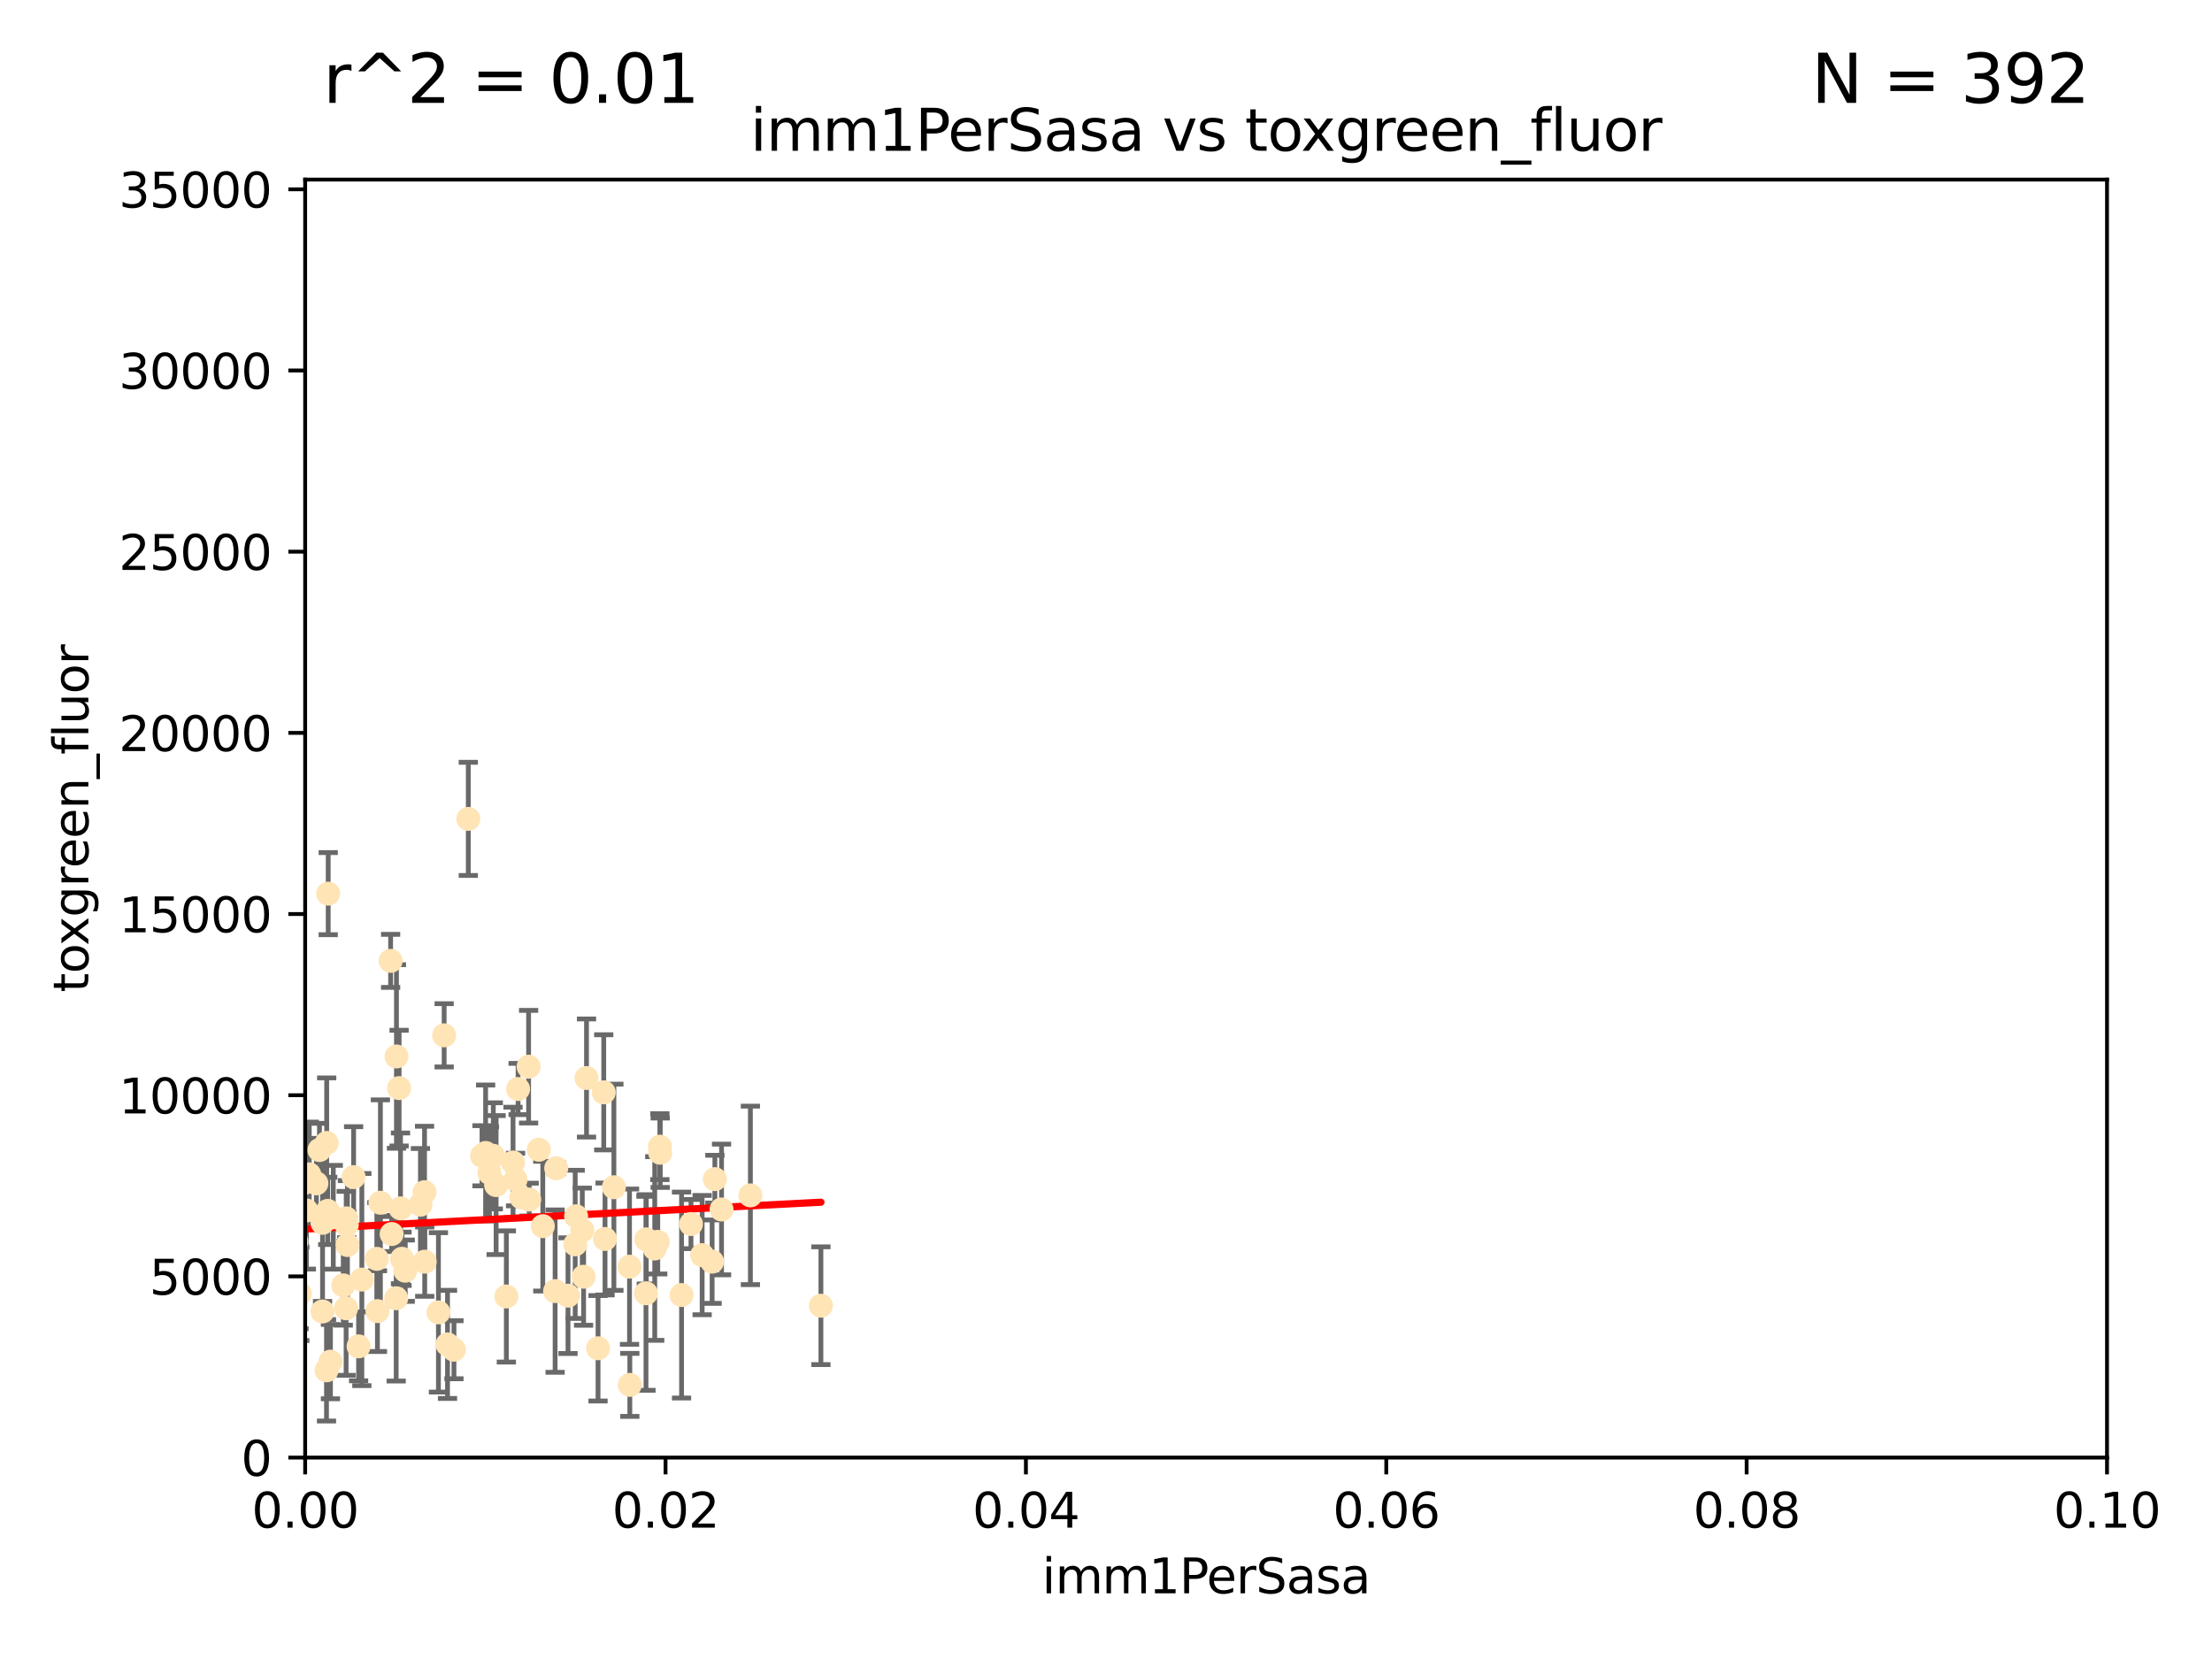 <?xml version="1.0" encoding="utf-8" standalone="no"?>
<!DOCTYPE svg PUBLIC "-//W3C//DTD SVG 1.1//EN"
  "http://www.w3.org/Graphics/SVG/1.1/DTD/svg11.dtd">
<svg xmlns:xlink="http://www.w3.org/1999/xlink" width="460.8pt" height="345.6pt" viewBox="0 0 460.8 345.6" xmlns="http://www.w3.org/2000/svg" version="1.1">
 <defs>
  <style type="text/css">*{stroke-linejoin: round; stroke-linecap: butt}</style>
 </defs>
 <g id="figure_1">
  <g id="patch_1">
   <path d="M 0 345.6 
L 460.8 345.6 
L 460.8 0 
L 0 0 
z
" style="fill: #ffffff"/>
  </g>
  <g id="axes_1">
   <g id="patch_2">
    <path d="M 63.571 303.64 
L 438.93 303.64 
L 438.93 37.411 
L 63.571 37.411 
z
" style="fill: #ffffff"/>
   </g>
   <g id="PathCollection_1">
    <defs>
     <path id="md5ee61308b" d="M 0 1.118 
C 0.297 1.118 0.581 1 0.791 0.791 
C 1 0.581 1.118 0.297 1.118 0 
C 1.118 -0.297 1 -0.581 0.791 -0.791 
C 0.581 -1 0.297 -1.118 0 -1.118 
C -0.297 -1.118 -0.581 -1 -0.791 -0.791 
C -1 -0.581 -1.118 -0.297 -1.118 0 
C -1.118 0.297 -1 0.581 -0.791 0.791 
C -0.581 1 -0.297 1.118 0 1.118 
z
" style="stroke: #ffe4b5"/>
    </defs>
    <g clip-path="url(#p20443dea59)">
     <use xlink:href="#md5ee61308b" x="35.298" y="273.445" style="fill: #ffe4b5; stroke: #ffe4b5"/>
     <use xlink:href="#md5ee61308b" x="65.909" y="246.513" style="fill: #ffe4b5; stroke: #ffe4b5"/>
     <use xlink:href="#md5ee61308b" x="68.278" y="252.25" style="fill: #ffe4b5; stroke: #ffe4b5"/>
     <use xlink:href="#md5ee61308b" x="44.722" y="272.755" style="fill: #ffe4b5; stroke: #ffe4b5"/>
     <use xlink:href="#md5ee61308b" x="56.794" y="273.86" style="fill: #ffe4b5; stroke: #ffe4b5"/>
     <use xlink:href="#md5ee61308b" x="69.429" y="253.578" style="fill: #ffe4b5; stroke: #ffe4b5"/>
     <use xlink:href="#md5ee61308b" x="92.524" y="215.675" style="fill: #ffe4b5; stroke: #ffe4b5"/>
     <use xlink:href="#md5ee61308b" x="78.499" y="262.242" style="fill: #ffe4b5; stroke: #ffe4b5"/>
     <use xlink:href="#md5ee61308b" x="81.373" y="200.169" style="fill: #ffe4b5; stroke: #ffe4b5"/>
     <use xlink:href="#md5ee61308b" x="62.464" y="269.528" style="fill: #ffe4b5; stroke: #ffe4b5"/>
     <use xlink:href="#md5ee61308b" x="72.377" y="259.36" style="fill: #ffe4b5; stroke: #ffe4b5"/>
     <use xlink:href="#md5ee61308b" x="67.193" y="254.736" style="fill: #ffe4b5; stroke: #ffe4b5"/>
     <use xlink:href="#md5ee61308b" x="50.817" y="267.094" style="fill: #ffe4b5; stroke: #ffe4b5"/>
     <use xlink:href="#md5ee61308b" x="68.016" y="285.458" style="fill: #ffe4b5; stroke: #ffe4b5"/>
     <use xlink:href="#md5ee61308b" x="49.764" y="263.735" style="fill: #ffe4b5; stroke: #ffe4b5"/>
     <use xlink:href="#md5ee61308b" x="72.099" y="272.539" style="fill: #ffe4b5; stroke: #ffe4b5"/>
     <use xlink:href="#md5ee61308b" x="64.428" y="244.641" style="fill: #ffe4b5; stroke: #ffe4b5"/>
     <use xlink:href="#md5ee61308b" x="62.867" y="246.695" style="fill: #ffe4b5; stroke: #ffe4b5"/>
     <use xlink:href="#md5ee61308b" x="74.702" y="280.47" style="fill: #ffe4b5; stroke: #ffe4b5"/>
     <use xlink:href="#md5ee61308b" x="68.371" y="186.164" style="fill: #ffe4b5; stroke: #ffe4b5"/>
     <use xlink:href="#md5ee61308b" x="52.936" y="273.321" style="fill: #ffe4b5; stroke: #ffe4b5"/>
     <use xlink:href="#md5ee61308b" x="71.509" y="267.766" style="fill: #ffe4b5; stroke: #ffe4b5"/>
     <use xlink:href="#md5ee61308b" x="112.25" y="239.511" style="fill: #ffe4b5; stroke: #ffe4b5"/>
     <use xlink:href="#md5ee61308b" x="49.146" y="267.311" style="fill: #ffe4b5; stroke: #ffe4b5"/>
     <use xlink:href="#md5ee61308b" x="67.173" y="273.203" style="fill: #ffe4b5; stroke: #ffe4b5"/>
     <use xlink:href="#md5ee61308b" x="63.825" y="252.168" style="fill: #ffe4b5; stroke: #ffe4b5"/>
     <use xlink:href="#md5ee61308b" x="59.062" y="246.526" style="fill: #ffe4b5; stroke: #ffe4b5"/>
     <use xlink:href="#md5ee61308b" x="35.991" y="253.493" style="fill: #ffe4b5; stroke: #ffe4b5"/>
     <use xlink:href="#md5ee61308b" x="60.829" y="260.273" style="fill: #ffe4b5; stroke: #ffe4b5"/>
     <use xlink:href="#md5ee61308b" x="68.839" y="283.653" style="fill: #ffe4b5; stroke: #ffe4b5"/>
     <use xlink:href="#md5ee61308b" x="42.758" y="238.667" style="fill: #ffe4b5; stroke: #ffe4b5"/>
     <use xlink:href="#md5ee61308b" x="82.59" y="220.081" style="fill: #ffe4b5; stroke: #ffe4b5"/>
     <use xlink:href="#md5ee61308b" x="115.868" y="243.37" style="fill: #ffe4b5; stroke: #ffe4b5"/>
     <use xlink:href="#md5ee61308b" x="68.056" y="238.096" style="fill: #ffe4b5; stroke: #ffe4b5"/>
     <use xlink:href="#md5ee61308b" x="107.927" y="226.862" style="fill: #ffe4b5; stroke: #ffe4b5"/>
     <use xlink:href="#md5ee61308b" x="59.472" y="268.456" style="fill: #ffe4b5; stroke: #ffe4b5"/>
     <use xlink:href="#md5ee61308b" x="81.587" y="257.071" style="fill: #ffe4b5; stroke: #ffe4b5"/>
     <use xlink:href="#md5ee61308b" x="102.764" y="240.784" style="fill: #ffe4b5; stroke: #ffe4b5"/>
     <use xlink:href="#md5ee61308b" x="88.477" y="262.829" style="fill: #ffe4b5; stroke: #ffe4b5"/>
     <use xlink:href="#md5ee61308b" x="107.402" y="245.717" style="fill: #ffe4b5; stroke: #ffe4b5"/>
     <use xlink:href="#md5ee61308b" x="62.297" y="269.434" style="fill: #ffe4b5; stroke: #ffe4b5"/>
     <use xlink:href="#md5ee61308b" x="83.141" y="226.673" style="fill: #ffe4b5; stroke: #ffe4b5"/>
     <use xlink:href="#md5ee61308b" x="83.751" y="262.226" style="fill: #ffe4b5; stroke: #ffe4b5"/>
     <use xlink:href="#md5ee61308b" x="84.419" y="264.709" style="fill: #ffe4b5; stroke: #ffe4b5"/>
     <use xlink:href="#md5ee61308b" x="93.226" y="280.06" style="fill: #ffe4b5; stroke: #ffe4b5"/>
     <use xlink:href="#md5ee61308b" x="66.549" y="239.57" style="fill: #ffe4b5; stroke: #ffe4b5"/>
     <use xlink:href="#md5ee61308b" x="73.663" y="245.207" style="fill: #ffe4b5; stroke: #ffe4b5"/>
     <use xlink:href="#md5ee61308b" x="94.568" y="281.173" style="fill: #ffe4b5; stroke: #ffe4b5"/>
     <use xlink:href="#md5ee61308b" x="101.164" y="240.184" style="fill: #ffe4b5; stroke: #ffe4b5"/>
     <use xlink:href="#md5ee61308b" x="91.335" y="273.394" style="fill: #ffe4b5; stroke: #ffe4b5"/>
     <use xlink:href="#md5ee61308b" x="57.974" y="249.966" style="fill: #ffe4b5; stroke: #ffe4b5"/>
     <use xlink:href="#md5ee61308b" x="88.44" y="248.35" style="fill: #ffe4b5; stroke: #ffe4b5"/>
     <use xlink:href="#md5ee61308b" x="137.534" y="240.133" style="fill: #ffe4b5; stroke: #ffe4b5"/>
     <use xlink:href="#md5ee61308b" x="82.533" y="270.448" style="fill: #ffe4b5; stroke: #ffe4b5"/>
     <use xlink:href="#md5ee61308b" x="126.039" y="258.105" style="fill: #ffe4b5; stroke: #ffe4b5"/>
     <use xlink:href="#md5ee61308b" x="78.626" y="273.135" style="fill: #ffe4b5; stroke: #ffe4b5"/>
     <use xlink:href="#md5ee61308b" x="61.386" y="271.201" style="fill: #ffe4b5; stroke: #ffe4b5"/>
     <use xlink:href="#md5ee61308b" x="110.118" y="222.211" style="fill: #ffe4b5; stroke: #ffe4b5"/>
     <use xlink:href="#md5ee61308b" x="83.434" y="251.723" style="fill: #ffe4b5; stroke: #ffe4b5"/>
     <use xlink:href="#md5ee61308b" x="79.245" y="250.554" style="fill: #ffe4b5; stroke: #ffe4b5"/>
     <use xlink:href="#md5ee61308b" x="106.874" y="242.174" style="fill: #ffe4b5; stroke: #ffe4b5"/>
     <use xlink:href="#md5ee61308b" x="121.574" y="265.964" style="fill: #ffe4b5; stroke: #ffe4b5"/>
     <use xlink:href="#md5ee61308b" x="124.582" y="280.87" style="fill: #ffe4b5; stroke: #ffe4b5"/>
     <use xlink:href="#md5ee61308b" x="97.555" y="170.586" style="fill: #ffe4b5; stroke: #ffe4b5"/>
     <use xlink:href="#md5ee61308b" x="100.409" y="240.771" style="fill: #ffe4b5; stroke: #ffe4b5"/>
     <use xlink:href="#md5ee61308b" x="75.38" y="266.559" style="fill: #ffe4b5; stroke: #ffe4b5"/>
     <use xlink:href="#md5ee61308b" x="105.482" y="270.076" style="fill: #ffe4b5; stroke: #ffe4b5"/>
     <use xlink:href="#md5ee61308b" x="110.245" y="249.896" style="fill: #ffe4b5; stroke: #ffe4b5"/>
     <use xlink:href="#md5ee61308b" x="108.595" y="249.439" style="fill: #ffe4b5; stroke: #ffe4b5"/>
     <use xlink:href="#md5ee61308b" x="115.64" y="268.96" style="fill: #ffe4b5; stroke: #ffe4b5"/>
     <use xlink:href="#md5ee61308b" x="122.181" y="224.57" style="fill: #ffe4b5; stroke: #ffe4b5"/>
     <use xlink:href="#md5ee61308b" x="125.771" y="227.553" style="fill: #ffe4b5; stroke: #ffe4b5"/>
     <use xlink:href="#md5ee61308b" x="137.025" y="258.701" style="fill: #ffe4b5; stroke: #ffe4b5"/>
     <use xlink:href="#md5ee61308b" x="156.322" y="249.018" style="fill: #ffe4b5; stroke: #ffe4b5"/>
     <use xlink:href="#md5ee61308b" x="120.011" y="253.376" style="fill: #ffe4b5; stroke: #ffe4b5"/>
     <use xlink:href="#md5ee61308b" x="72.124" y="253.804" style="fill: #ffe4b5; stroke: #ffe4b5"/>
     <use xlink:href="#md5ee61308b" x="103.35" y="246.875" style="fill: #ffe4b5; stroke: #ffe4b5"/>
     <use xlink:href="#md5ee61308b" x="121.301" y="256.316" style="fill: #ffe4b5; stroke: #ffe4b5"/>
     <use xlink:href="#md5ee61308b" x="87.587" y="250.957" style="fill: #ffe4b5; stroke: #ffe4b5"/>
     <use xlink:href="#md5ee61308b" x="131.205" y="288.497" style="fill: #ffe4b5; stroke: #ffe4b5"/>
     <use xlink:href="#md5ee61308b" x="148.348" y="262.825" style="fill: #ffe4b5; stroke: #ffe4b5"/>
     <use xlink:href="#md5ee61308b" x="141.979" y="269.782" style="fill: #ffe4b5; stroke: #ffe4b5"/>
     <use xlink:href="#md5ee61308b" x="119.825" y="259.223" style="fill: #ffe4b5; stroke: #ffe4b5"/>
     <use xlink:href="#md5ee61308b" x="127.886" y="247.324" style="fill: #ffe4b5; stroke: #ffe4b5"/>
     <use xlink:href="#md5ee61308b" x="118.326" y="269.911" style="fill: #ffe4b5; stroke: #ffe4b5"/>
     <use xlink:href="#md5ee61308b" x="134.636" y="258.18" style="fill: #ffe4b5; stroke: #ffe4b5"/>
     <use xlink:href="#md5ee61308b" x="61.746" y="258.627" style="fill: #ffe4b5; stroke: #ffe4b5"/>
     <use xlink:href="#md5ee61308b" x="136.394" y="260.087" style="fill: #ffe4b5; stroke: #ffe4b5"/>
     <use xlink:href="#md5ee61308b" x="113.074" y="255.432" style="fill: #ffe4b5; stroke: #ffe4b5"/>
     <use xlink:href="#md5ee61308b" x="72.232" y="255.174" style="fill: #ffe4b5; stroke: #ffe4b5"/>
     <use xlink:href="#md5ee61308b" x="131.141" y="263.875" style="fill: #ffe4b5; stroke: #ffe4b5"/>
     <use xlink:href="#md5ee61308b" x="146.27" y="261.461" style="fill: #ffe4b5; stroke: #ffe4b5"/>
     <use xlink:href="#md5ee61308b" x="137.464" y="238.868" style="fill: #ffe4b5; stroke: #ffe4b5"/>
     <use xlink:href="#md5ee61308b" x="171.012" y="272.002" style="fill: #ffe4b5; stroke: #ffe4b5"/>
     <use xlink:href="#md5ee61308b" x="143.942" y="254.995" style="fill: #ffe4b5; stroke: #ffe4b5"/>
     <use xlink:href="#md5ee61308b" x="148.92" y="245.636" style="fill: #ffe4b5; stroke: #ffe4b5"/>
     <use xlink:href="#md5ee61308b" x="51.671" y="278.834" style="fill: #ffe4b5; stroke: #ffe4b5"/>
     <use xlink:href="#md5ee61308b" x="101.961" y="244.334" style="fill: #ffe4b5; stroke: #ffe4b5"/>
     <use xlink:href="#md5ee61308b" x="134.569" y="269.418" style="fill: #ffe4b5; stroke: #ffe4b5"/>
     <use xlink:href="#md5ee61308b" x="150.31" y="251.956" style="fill: #ffe4b5; stroke: #ffe4b5"/>
    </g>
   </g>
   <g id="matplotlib.axis_1">
    <g id="xtick_1">
     <g id="line2d_1">
      <defs>
       <path id="m43c9874ec3" d="M 0 0 
L 0 3.5 
" style="stroke: #000000; stroke-width: 0.8"/>
      </defs>
      <g>
       <use xlink:href="#m43c9874ec3" x="63.571" y="303.64" style="stroke: #000000; stroke-width: 0.8"/>
      </g>
     </g>
     <g id="text_1">
      <!-- 0.00 -->
      <g transform="translate(52.438 318.238)scale(0.1 -0.1)">
       <defs>
        <path id="DejaVuSans-30" d="M 2034 4250 
Q 1547 4250 1301 3770 
Q 1056 3291 1056 2328 
Q 1056 1369 1301 889 
Q 1547 409 2034 409 
Q 2525 409 2770 889 
Q 3016 1369 3016 2328 
Q 3016 3291 2770 3770 
Q 2525 4250 2034 4250 
z
M 2034 4750 
Q 2819 4750 3233 4129 
Q 3647 3509 3647 2328 
Q 3647 1150 3233 529 
Q 2819 -91 2034 -91 
Q 1250 -91 836 529 
Q 422 1150 422 2328 
Q 422 3509 836 4129 
Q 1250 4750 2034 4750 
z
" transform="scale(0.016)"/>
        <path id="DejaVuSans-2e" d="M 684 794 
L 1344 794 
L 1344 0 
L 684 0 
L 684 794 
z
" transform="scale(0.016)"/>
       </defs>
       <use xlink:href="#DejaVuSans-30"/>
       <use xlink:href="#DejaVuSans-2e" x="63.623"/>
       <use xlink:href="#DejaVuSans-30" x="95.41"/>
       <use xlink:href="#DejaVuSans-30" x="159.033"/>
      </g>
     </g>
    </g>
    <g id="xtick_2">
     <g id="line2d_2">
      <g>
       <use xlink:href="#m43c9874ec3" x="138.643" y="303.64" style="stroke: #000000; stroke-width: 0.8"/>
      </g>
     </g>
     <g id="text_2">
      <!-- 0.02 -->
      <g transform="translate(127.51 318.238)scale(0.1 -0.1)">
       <defs>
        <path id="DejaVuSans-32" d="M 1228 531 
L 3431 531 
L 3431 0 
L 469 0 
L 469 531 
Q 828 903 1448 1529 
Q 2069 2156 2228 2338 
Q 2531 2678 2651 2914 
Q 2772 3150 2772 3378 
Q 2772 3750 2511 3984 
Q 2250 4219 1831 4219 
Q 1534 4219 1204 4116 
Q 875 4013 500 3803 
L 500 4441 
Q 881 4594 1212 4672 
Q 1544 4750 1819 4750 
Q 2544 4750 2975 4387 
Q 3406 4025 3406 3419 
Q 3406 3131 3298 2873 
Q 3191 2616 2906 2266 
Q 2828 2175 2409 1742 
Q 1991 1309 1228 531 
z
" transform="scale(0.016)"/>
       </defs>
       <use xlink:href="#DejaVuSans-30"/>
       <use xlink:href="#DejaVuSans-2e" x="63.623"/>
       <use xlink:href="#DejaVuSans-30" x="95.41"/>
       <use xlink:href="#DejaVuSans-32" x="159.033"/>
      </g>
     </g>
    </g>
    <g id="xtick_3">
     <g id="line2d_3">
      <g>
       <use xlink:href="#m43c9874ec3" x="213.715" y="303.64" style="stroke: #000000; stroke-width: 0.8"/>
      </g>
     </g>
     <g id="text_3">
      <!-- 0.04 -->
      <g transform="translate(202.582 318.238)scale(0.1 -0.1)">
       <defs>
        <path id="DejaVuSans-34" d="M 2419 4116 
L 825 1625 
L 2419 1625 
L 2419 4116 
z
M 2253 4666 
L 3047 4666 
L 3047 1625 
L 3713 1625 
L 3713 1100 
L 3047 1100 
L 3047 0 
L 2419 0 
L 2419 1100 
L 313 1100 
L 313 1709 
L 2253 4666 
z
" transform="scale(0.016)"/>
       </defs>
       <use xlink:href="#DejaVuSans-30"/>
       <use xlink:href="#DejaVuSans-2e" x="63.623"/>
       <use xlink:href="#DejaVuSans-30" x="95.41"/>
       <use xlink:href="#DejaVuSans-34" x="159.033"/>
      </g>
     </g>
    </g>
    <g id="xtick_4">
     <g id="line2d_4">
      <g>
       <use xlink:href="#m43c9874ec3" x="288.786" y="303.64" style="stroke: #000000; stroke-width: 0.8"/>
      </g>
     </g>
     <g id="text_4">
      <!-- 0.06 -->
      <g transform="translate(277.654 318.238)scale(0.1 -0.1)">
       <defs>
        <path id="DejaVuSans-36" d="M 2113 2584 
Q 1688 2584 1439 2293 
Q 1191 2003 1191 1497 
Q 1191 994 1439 701 
Q 1688 409 2113 409 
Q 2538 409 2786 701 
Q 3034 994 3034 1497 
Q 3034 2003 2786 2293 
Q 2538 2584 2113 2584 
z
M 3366 4563 
L 3366 3988 
Q 3128 4100 2886 4159 
Q 2644 4219 2406 4219 
Q 1781 4219 1451 3797 
Q 1122 3375 1075 2522 
Q 1259 2794 1537 2939 
Q 1816 3084 2150 3084 
Q 2853 3084 3261 2657 
Q 3669 2231 3669 1497 
Q 3669 778 3244 343 
Q 2819 -91 2113 -91 
Q 1303 -91 875 529 
Q 447 1150 447 2328 
Q 447 3434 972 4092 
Q 1497 4750 2381 4750 
Q 2619 4750 2861 4703 
Q 3103 4656 3366 4563 
z
" transform="scale(0.016)"/>
       </defs>
       <use xlink:href="#DejaVuSans-30"/>
       <use xlink:href="#DejaVuSans-2e" x="63.623"/>
       <use xlink:href="#DejaVuSans-30" x="95.41"/>
       <use xlink:href="#DejaVuSans-36" x="159.033"/>
      </g>
     </g>
    </g>
    <g id="xtick_5">
     <g id="line2d_5">
      <g>
       <use xlink:href="#m43c9874ec3" x="363.858" y="303.64" style="stroke: #000000; stroke-width: 0.8"/>
      </g>
     </g>
     <g id="text_5">
      <!-- 0.08 -->
      <g transform="translate(352.725 318.238)scale(0.1 -0.1)">
       <defs>
        <path id="DejaVuSans-38" d="M 2034 2216 
Q 1584 2216 1326 1975 
Q 1069 1734 1069 1313 
Q 1069 891 1326 650 
Q 1584 409 2034 409 
Q 2484 409 2743 651 
Q 3003 894 3003 1313 
Q 3003 1734 2745 1975 
Q 2488 2216 2034 2216 
z
M 1403 2484 
Q 997 2584 770 2862 
Q 544 3141 544 3541 
Q 544 4100 942 4425 
Q 1341 4750 2034 4750 
Q 2731 4750 3128 4425 
Q 3525 4100 3525 3541 
Q 3525 3141 3298 2862 
Q 3072 2584 2669 2484 
Q 3125 2378 3379 2068 
Q 3634 1759 3634 1313 
Q 3634 634 3220 271 
Q 2806 -91 2034 -91 
Q 1263 -91 848 271 
Q 434 634 434 1313 
Q 434 1759 690 2068 
Q 947 2378 1403 2484 
z
M 1172 3481 
Q 1172 3119 1398 2916 
Q 1625 2713 2034 2713 
Q 2441 2713 2670 2916 
Q 2900 3119 2900 3481 
Q 2900 3844 2670 4047 
Q 2441 4250 2034 4250 
Q 1625 4250 1398 4047 
Q 1172 3844 1172 3481 
z
" transform="scale(0.016)"/>
       </defs>
       <use xlink:href="#DejaVuSans-30"/>
       <use xlink:href="#DejaVuSans-2e" x="63.623"/>
       <use xlink:href="#DejaVuSans-30" x="95.41"/>
       <use xlink:href="#DejaVuSans-38" x="159.033"/>
      </g>
     </g>
    </g>
    <g id="xtick_6">
     <g id="line2d_6">
      <g>
       <use xlink:href="#m43c9874ec3" x="438.93" y="303.64" style="stroke: #000000; stroke-width: 0.8"/>
      </g>
     </g>
     <g id="text_6">
      <!-- 0.10 -->
      <g transform="translate(427.797 318.238)scale(0.1 -0.1)">
       <defs>
        <path id="DejaVuSans-31" d="M 794 531 
L 1825 531 
L 1825 4091 
L 703 3866 
L 703 4441 
L 1819 4666 
L 2450 4666 
L 2450 531 
L 3481 531 
L 3481 0 
L 794 0 
L 794 531 
z
" transform="scale(0.016)"/>
       </defs>
       <use xlink:href="#DejaVuSans-30"/>
       <use xlink:href="#DejaVuSans-2e" x="63.623"/>
       <use xlink:href="#DejaVuSans-31" x="95.41"/>
       <use xlink:href="#DejaVuSans-30" x="159.033"/>
      </g>
     </g>
    </g>
    <g id="text_7">
     <!-- imm1PerSasa -->
     <g transform="translate(217.067 331.917)scale(0.1 -0.1)">
      <defs>
       <path id="DejaVuSans-69" d="M 603 3500 
L 1178 3500 
L 1178 0 
L 603 0 
L 603 3500 
z
M 603 4863 
L 1178 4863 
L 1178 4134 
L 603 4134 
L 603 4863 
z
" transform="scale(0.016)"/>
       <path id="DejaVuSans-6d" d="M 3328 2828 
Q 3544 3216 3844 3400 
Q 4144 3584 4550 3584 
Q 5097 3584 5394 3201 
Q 5691 2819 5691 2113 
L 5691 0 
L 5113 0 
L 5113 2094 
Q 5113 2597 4934 2840 
Q 4756 3084 4391 3084 
Q 3944 3084 3684 2787 
Q 3425 2491 3425 1978 
L 3425 0 
L 2847 0 
L 2847 2094 
Q 2847 2600 2669 2842 
Q 2491 3084 2119 3084 
Q 1678 3084 1418 2786 
Q 1159 2488 1159 1978 
L 1159 0 
L 581 0 
L 581 3500 
L 1159 3500 
L 1159 2956 
Q 1356 3278 1631 3431 
Q 1906 3584 2284 3584 
Q 2666 3584 2933 3390 
Q 3200 3197 3328 2828 
z
" transform="scale(0.016)"/>
       <path id="DejaVuSans-50" d="M 1259 4147 
L 1259 2394 
L 2053 2394 
Q 2494 2394 2734 2622 
Q 2975 2850 2975 3272 
Q 2975 3691 2734 3919 
Q 2494 4147 2053 4147 
L 1259 4147 
z
M 628 4666 
L 2053 4666 
Q 2838 4666 3239 4311 
Q 3641 3956 3641 3272 
Q 3641 2581 3239 2228 
Q 2838 1875 2053 1875 
L 1259 1875 
L 1259 0 
L 628 0 
L 628 4666 
z
" transform="scale(0.016)"/>
       <path id="DejaVuSans-65" d="M 3597 1894 
L 3597 1613 
L 953 1613 
Q 991 1019 1311 708 
Q 1631 397 2203 397 
Q 2534 397 2845 478 
Q 3156 559 3463 722 
L 3463 178 
Q 3153 47 2828 -22 
Q 2503 -91 2169 -91 
Q 1331 -91 842 396 
Q 353 884 353 1716 
Q 353 2575 817 3079 
Q 1281 3584 2069 3584 
Q 2775 3584 3186 3129 
Q 3597 2675 3597 1894 
z
M 3022 2063 
Q 3016 2534 2758 2815 
Q 2500 3097 2075 3097 
Q 1594 3097 1305 2825 
Q 1016 2553 972 2059 
L 3022 2063 
z
" transform="scale(0.016)"/>
       <path id="DejaVuSans-72" d="M 2631 2963 
Q 2534 3019 2420 3045 
Q 2306 3072 2169 3072 
Q 1681 3072 1420 2755 
Q 1159 2438 1159 1844 
L 1159 0 
L 581 0 
L 581 3500 
L 1159 3500 
L 1159 2956 
Q 1341 3275 1631 3429 
Q 1922 3584 2338 3584 
Q 2397 3584 2469 3576 
Q 2541 3569 2628 3553 
L 2631 2963 
z
" transform="scale(0.016)"/>
       <path id="DejaVuSans-53" d="M 3425 4513 
L 3425 3897 
Q 3066 4069 2747 4153 
Q 2428 4238 2131 4238 
Q 1616 4238 1336 4038 
Q 1056 3838 1056 3469 
Q 1056 3159 1242 3001 
Q 1428 2844 1947 2747 
L 2328 2669 
Q 3034 2534 3370 2195 
Q 3706 1856 3706 1288 
Q 3706 609 3251 259 
Q 2797 -91 1919 -91 
Q 1588 -91 1214 -16 
Q 841 59 441 206 
L 441 856 
Q 825 641 1194 531 
Q 1563 422 1919 422 
Q 2459 422 2753 634 
Q 3047 847 3047 1241 
Q 3047 1584 2836 1778 
Q 2625 1972 2144 2069 
L 1759 2144 
Q 1053 2284 737 2584 
Q 422 2884 422 3419 
Q 422 4038 858 4394 
Q 1294 4750 2059 4750 
Q 2388 4750 2728 4690 
Q 3069 4631 3425 4513 
z
" transform="scale(0.016)"/>
       <path id="DejaVuSans-61" d="M 2194 1759 
Q 1497 1759 1228 1600 
Q 959 1441 959 1056 
Q 959 750 1161 570 
Q 1363 391 1709 391 
Q 2188 391 2477 730 
Q 2766 1069 2766 1631 
L 2766 1759 
L 2194 1759 
z
M 3341 1997 
L 3341 0 
L 2766 0 
L 2766 531 
Q 2569 213 2275 61 
Q 1981 -91 1556 -91 
Q 1019 -91 701 211 
Q 384 513 384 1019 
Q 384 1609 779 1909 
Q 1175 2209 1959 2209 
L 2766 2209 
L 2766 2266 
Q 2766 2663 2505 2880 
Q 2244 3097 1772 3097 
Q 1472 3097 1187 3025 
Q 903 2953 641 2809 
L 641 3341 
Q 956 3463 1253 3523 
Q 1550 3584 1831 3584 
Q 2591 3584 2966 3190 
Q 3341 2797 3341 1997 
z
" transform="scale(0.016)"/>
       <path id="DejaVuSans-73" d="M 2834 3397 
L 2834 2853 
Q 2591 2978 2328 3040 
Q 2066 3103 1784 3103 
Q 1356 3103 1142 2972 
Q 928 2841 928 2578 
Q 928 2378 1081 2264 
Q 1234 2150 1697 2047 
L 1894 2003 
Q 2506 1872 2764 1633 
Q 3022 1394 3022 966 
Q 3022 478 2636 193 
Q 2250 -91 1575 -91 
Q 1294 -91 989 -36 
Q 684 19 347 128 
L 347 722 
Q 666 556 975 473 
Q 1284 391 1588 391 
Q 1994 391 2212 530 
Q 2431 669 2431 922 
Q 2431 1156 2273 1281 
Q 2116 1406 1581 1522 
L 1381 1569 
Q 847 1681 609 1914 
Q 372 2147 372 2553 
Q 372 3047 722 3315 
Q 1072 3584 1716 3584 
Q 2034 3584 2315 3537 
Q 2597 3491 2834 3397 
z
" transform="scale(0.016)"/>
      </defs>
      <use xlink:href="#DejaVuSans-69"/>
      <use xlink:href="#DejaVuSans-6d" x="27.783"/>
      <use xlink:href="#DejaVuSans-6d" x="125.195"/>
      <use xlink:href="#DejaVuSans-31" x="222.607"/>
      <use xlink:href="#DejaVuSans-50" x="286.23"/>
      <use xlink:href="#DejaVuSans-65" x="342.908"/>
      <use xlink:href="#DejaVuSans-72" x="404.432"/>
      <use xlink:href="#DejaVuSans-53" x="445.545"/>
      <use xlink:href="#DejaVuSans-61" x="509.021"/>
      <use xlink:href="#DejaVuSans-73" x="570.301"/>
      <use xlink:href="#DejaVuSans-61" x="622.4"/>
     </g>
    </g>
   </g>
   <g id="matplotlib.axis_2">
    <g id="ytick_1">
     <g id="line2d_7">
      <defs>
       <path id="mc0225754e8" d="M 0 0 
L -3.5 0 
" style="stroke: #000000; stroke-width: 0.8"/>
      </defs>
      <g>
       <use xlink:href="#mc0225754e8" x="63.571" y="303.64" style="stroke: #000000; stroke-width: 0.8"/>
      </g>
     </g>
     <g id="text_8">
      <!-- 0 -->
      <g transform="translate(50.209 307.439)scale(0.1 -0.1)">
       <use xlink:href="#DejaVuSans-30"/>
      </g>
     </g>
    </g>
    <g id="ytick_2">
     <g id="line2d_8">
      <g>
       <use xlink:href="#mc0225754e8" x="63.571" y="265.897" style="stroke: #000000; stroke-width: 0.8"/>
      </g>
     </g>
     <g id="text_9">
      <!-- 5000 -->
      <g transform="translate(31.121 269.696)scale(0.1 -0.1)">
       <defs>
        <path id="DejaVuSans-35" d="M 691 4666 
L 3169 4666 
L 3169 4134 
L 1269 4134 
L 1269 2991 
Q 1406 3038 1543 3061 
Q 1681 3084 1819 3084 
Q 2600 3084 3056 2656 
Q 3513 2228 3513 1497 
Q 3513 744 3044 326 
Q 2575 -91 1722 -91 
Q 1428 -91 1123 -41 
Q 819 9 494 109 
L 494 744 
Q 775 591 1075 516 
Q 1375 441 1709 441 
Q 2250 441 2565 725 
Q 2881 1009 2881 1497 
Q 2881 1984 2565 2268 
Q 2250 2553 1709 2553 
Q 1456 2553 1204 2497 
Q 953 2441 691 2322 
L 691 4666 
z
" transform="scale(0.016)"/>
       </defs>
       <use xlink:href="#DejaVuSans-35"/>
       <use xlink:href="#DejaVuSans-30" x="63.623"/>
       <use xlink:href="#DejaVuSans-30" x="127.246"/>
       <use xlink:href="#DejaVuSans-30" x="190.869"/>
      </g>
     </g>
    </g>
    <g id="ytick_3">
     <g id="line2d_9">
      <g>
       <use xlink:href="#mc0225754e8" x="63.571" y="228.154" style="stroke: #000000; stroke-width: 0.8"/>
      </g>
     </g>
     <g id="text_10">
      <!-- 10000 -->
      <g transform="translate(24.759 231.953)scale(0.1 -0.1)">
       <use xlink:href="#DejaVuSans-31"/>
       <use xlink:href="#DejaVuSans-30" x="63.623"/>
       <use xlink:href="#DejaVuSans-30" x="127.246"/>
       <use xlink:href="#DejaVuSans-30" x="190.869"/>
       <use xlink:href="#DejaVuSans-30" x="254.492"/>
      </g>
     </g>
    </g>
    <g id="ytick_4">
     <g id="line2d_10">
      <g>
       <use xlink:href="#mc0225754e8" x="63.571" y="190.411" style="stroke: #000000; stroke-width: 0.8"/>
      </g>
     </g>
     <g id="text_11">
      <!-- 15000 -->
      <g transform="translate(24.759 194.21)scale(0.1 -0.1)">
       <use xlink:href="#DejaVuSans-31"/>
       <use xlink:href="#DejaVuSans-35" x="63.623"/>
       <use xlink:href="#DejaVuSans-30" x="127.246"/>
       <use xlink:href="#DejaVuSans-30" x="190.869"/>
       <use xlink:href="#DejaVuSans-30" x="254.492"/>
      </g>
     </g>
    </g>
    <g id="ytick_5">
     <g id="line2d_11">
      <g>
       <use xlink:href="#mc0225754e8" x="63.571" y="152.668" style="stroke: #000000; stroke-width: 0.8"/>
      </g>
     </g>
     <g id="text_12">
      <!-- 20000 -->
      <g transform="translate(24.759 156.467)scale(0.1 -0.1)">
       <use xlink:href="#DejaVuSans-32"/>
       <use xlink:href="#DejaVuSans-30" x="63.623"/>
       <use xlink:href="#DejaVuSans-30" x="127.246"/>
       <use xlink:href="#DejaVuSans-30" x="190.869"/>
       <use xlink:href="#DejaVuSans-30" x="254.492"/>
      </g>
     </g>
    </g>
    <g id="ytick_6">
     <g id="line2d_12">
      <g>
       <use xlink:href="#mc0225754e8" x="63.571" y="114.925" style="stroke: #000000; stroke-width: 0.8"/>
      </g>
     </g>
     <g id="text_13">
      <!-- 25000 -->
      <g transform="translate(24.759 118.724)scale(0.1 -0.1)">
       <use xlink:href="#DejaVuSans-32"/>
       <use xlink:href="#DejaVuSans-35" x="63.623"/>
       <use xlink:href="#DejaVuSans-30" x="127.246"/>
       <use xlink:href="#DejaVuSans-30" x="190.869"/>
       <use xlink:href="#DejaVuSans-30" x="254.492"/>
      </g>
     </g>
    </g>
    <g id="ytick_7">
     <g id="line2d_13">
      <g>
       <use xlink:href="#mc0225754e8" x="63.571" y="77.181" style="stroke: #000000; stroke-width: 0.8"/>
      </g>
     </g>
     <g id="text_14">
      <!-- 30000 -->
      <g transform="translate(24.759 80.981)scale(0.1 -0.1)">
       <defs>
        <path id="DejaVuSans-33" d="M 2597 2516 
Q 3050 2419 3304 2112 
Q 3559 1806 3559 1356 
Q 3559 666 3084 287 
Q 2609 -91 1734 -91 
Q 1441 -91 1130 -33 
Q 819 25 488 141 
L 488 750 
Q 750 597 1062 519 
Q 1375 441 1716 441 
Q 2309 441 2620 675 
Q 2931 909 2931 1356 
Q 2931 1769 2642 2001 
Q 2353 2234 1838 2234 
L 1294 2234 
L 1294 2753 
L 1863 2753 
Q 2328 2753 2575 2939 
Q 2822 3125 2822 3475 
Q 2822 3834 2567 4026 
Q 2313 4219 1838 4219 
Q 1578 4219 1281 4162 
Q 984 4106 628 3988 
L 628 4550 
Q 988 4650 1302 4700 
Q 1616 4750 1894 4750 
Q 2613 4750 3031 4423 
Q 3450 4097 3450 3541 
Q 3450 3153 3228 2886 
Q 3006 2619 2597 2516 
z
" transform="scale(0.016)"/>
       </defs>
       <use xlink:href="#DejaVuSans-33"/>
       <use xlink:href="#DejaVuSans-30" x="63.623"/>
       <use xlink:href="#DejaVuSans-30" x="127.246"/>
       <use xlink:href="#DejaVuSans-30" x="190.869"/>
       <use xlink:href="#DejaVuSans-30" x="254.492"/>
      </g>
     </g>
    </g>
    <g id="ytick_8">
     <g id="line2d_14">
      <g>
       <use xlink:href="#mc0225754e8" x="63.571" y="39.438" style="stroke: #000000; stroke-width: 0.8"/>
      </g>
     </g>
     <g id="text_15">
      <!-- 35000 -->
      <g transform="translate(24.759 43.238)scale(0.1 -0.1)">
       <use xlink:href="#DejaVuSans-33"/>
       <use xlink:href="#DejaVuSans-35" x="63.623"/>
       <use xlink:href="#DejaVuSans-30" x="127.246"/>
       <use xlink:href="#DejaVuSans-30" x="190.869"/>
       <use xlink:href="#DejaVuSans-30" x="254.492"/>
      </g>
     </g>
    </g>
    <g id="text_16">
     <!-- toxgreen_fluor -->
     <g transform="translate(18.401 206.72)rotate(-90)scale(0.1 -0.1)">
      <defs>
       <path id="DejaVuSans-74" d="M 1172 4494 
L 1172 3500 
L 2356 3500 
L 2356 3053 
L 1172 3053 
L 1172 1153 
Q 1172 725 1289 603 
Q 1406 481 1766 481 
L 2356 481 
L 2356 0 
L 1766 0 
Q 1100 0 847 248 
Q 594 497 594 1153 
L 594 3053 
L 172 3053 
L 172 3500 
L 594 3500 
L 594 4494 
L 1172 4494 
z
" transform="scale(0.016)"/>
       <path id="DejaVuSans-6f" d="M 1959 3097 
Q 1497 3097 1228 2736 
Q 959 2375 959 1747 
Q 959 1119 1226 758 
Q 1494 397 1959 397 
Q 2419 397 2687 759 
Q 2956 1122 2956 1747 
Q 2956 2369 2687 2733 
Q 2419 3097 1959 3097 
z
M 1959 3584 
Q 2709 3584 3137 3096 
Q 3566 2609 3566 1747 
Q 3566 888 3137 398 
Q 2709 -91 1959 -91 
Q 1206 -91 779 398 
Q 353 888 353 1747 
Q 353 2609 779 3096 
Q 1206 3584 1959 3584 
z
" transform="scale(0.016)"/>
       <path id="DejaVuSans-78" d="M 3513 3500 
L 2247 1797 
L 3578 0 
L 2900 0 
L 1881 1375 
L 863 0 
L 184 0 
L 1544 1831 
L 300 3500 
L 978 3500 
L 1906 2253 
L 2834 3500 
L 3513 3500 
z
" transform="scale(0.016)"/>
       <path id="DejaVuSans-67" d="M 2906 1791 
Q 2906 2416 2648 2759 
Q 2391 3103 1925 3103 
Q 1463 3103 1205 2759 
Q 947 2416 947 1791 
Q 947 1169 1205 825 
Q 1463 481 1925 481 
Q 2391 481 2648 825 
Q 2906 1169 2906 1791 
z
M 3481 434 
Q 3481 -459 3084 -895 
Q 2688 -1331 1869 -1331 
Q 1566 -1331 1297 -1286 
Q 1028 -1241 775 -1147 
L 775 -588 
Q 1028 -725 1275 -790 
Q 1522 -856 1778 -856 
Q 2344 -856 2625 -561 
Q 2906 -266 2906 331 
L 2906 616 
Q 2728 306 2450 153 
Q 2172 0 1784 0 
Q 1141 0 747 490 
Q 353 981 353 1791 
Q 353 2603 747 3093 
Q 1141 3584 1784 3584 
Q 2172 3584 2450 3431 
Q 2728 3278 2906 2969 
L 2906 3500 
L 3481 3500 
L 3481 434 
z
" transform="scale(0.016)"/>
       <path id="DejaVuSans-6e" d="M 3513 2113 
L 3513 0 
L 2938 0 
L 2938 2094 
Q 2938 2591 2744 2837 
Q 2550 3084 2163 3084 
Q 1697 3084 1428 2787 
Q 1159 2491 1159 1978 
L 1159 0 
L 581 0 
L 581 3500 
L 1159 3500 
L 1159 2956 
Q 1366 3272 1645 3428 
Q 1925 3584 2291 3584 
Q 2894 3584 3203 3211 
Q 3513 2838 3513 2113 
z
" transform="scale(0.016)"/>
       <path id="DejaVuSans-5f" d="M 3263 -1063 
L 3263 -1509 
L -63 -1509 
L -63 -1063 
L 3263 -1063 
z
" transform="scale(0.016)"/>
       <path id="DejaVuSans-66" d="M 2375 4863 
L 2375 4384 
L 1825 4384 
Q 1516 4384 1395 4259 
Q 1275 4134 1275 3809 
L 1275 3500 
L 2222 3500 
L 2222 3053 
L 1275 3053 
L 1275 0 
L 697 0 
L 697 3053 
L 147 3053 
L 147 3500 
L 697 3500 
L 697 3744 
Q 697 4328 969 4595 
Q 1241 4863 1831 4863 
L 2375 4863 
z
" transform="scale(0.016)"/>
       <path id="DejaVuSans-6c" d="M 603 4863 
L 1178 4863 
L 1178 0 
L 603 0 
L 603 4863 
z
" transform="scale(0.016)"/>
       <path id="DejaVuSans-75" d="M 544 1381 
L 544 3500 
L 1119 3500 
L 1119 1403 
Q 1119 906 1312 657 
Q 1506 409 1894 409 
Q 2359 409 2629 706 
Q 2900 1003 2900 1516 
L 2900 3500 
L 3475 3500 
L 3475 0 
L 2900 0 
L 2900 538 
Q 2691 219 2414 64 
Q 2138 -91 1772 -91 
Q 1169 -91 856 284 
Q 544 659 544 1381 
z
M 1991 3584 
L 1991 3584 
z
" transform="scale(0.016)"/>
      </defs>
      <use xlink:href="#DejaVuSans-74"/>
      <use xlink:href="#DejaVuSans-6f" x="39.209"/>
      <use xlink:href="#DejaVuSans-78" x="97.266"/>
      <use xlink:href="#DejaVuSans-67" x="156.445"/>
      <use xlink:href="#DejaVuSans-72" x="219.922"/>
      <use xlink:href="#DejaVuSans-65" x="258.785"/>
      <use xlink:href="#DejaVuSans-65" x="320.309"/>
      <use xlink:href="#DejaVuSans-6e" x="381.832"/>
      <use xlink:href="#DejaVuSans-5f" x="445.211"/>
      <use xlink:href="#DejaVuSans-66" x="495.211"/>
      <use xlink:href="#DejaVuSans-6c" x="530.416"/>
      <use xlink:href="#DejaVuSans-75" x="558.199"/>
      <use xlink:href="#DejaVuSans-6f" x="621.578"/>
      <use xlink:href="#DejaVuSans-72" x="682.76"/>
     </g>
    </g>
   </g>
   <g id="LineCollection_1">
    <path d="M 35.298 289.227 
L 35.298 257.662 
" clip-path="url(#p20443dea59)" style="fill: none; stroke: #696969"/>
    <path d="M 65.909 255.88 
L 65.909 237.147 
" clip-path="url(#p20443dea59)" style="fill: none; stroke: #696969"/>
    <path d="M 68.278 259.258 
L 68.278 245.242 
" clip-path="url(#p20443dea59)" style="fill: none; stroke: #696969"/>
    <path d="M 44.722 291.622 
L 44.722 253.889 
" clip-path="url(#p20443dea59)" style="fill: none; stroke: #696969"/>
    <path d="M 56.794 294.386 
L 56.794 253.335 
" clip-path="url(#p20443dea59)" style="fill: none; stroke: #696969"/>
    <path d="M 69.429 264.386 
L 69.429 242.77 
" clip-path="url(#p20443dea59)" style="fill: none; stroke: #696969"/>
    <path d="M 92.524 222.264 
L 92.524 209.086 
" clip-path="url(#p20443dea59)" style="fill: none; stroke: #696969"/>
    <path d="M 78.499 273.967 
L 78.499 250.518 
" clip-path="url(#p20443dea59)" style="fill: none; stroke: #696969"/>
    <path d="M 81.373 205.695 
L 81.373 194.642 
" clip-path="url(#p20443dea59)" style="fill: none; stroke: #696969"/>
    <path d="M 62.464 279.258 
L 62.464 259.799 
" clip-path="url(#p20443dea59)" style="fill: none; stroke: #696969"/>
    <path d="M 72.377 272.775 
L 72.377 245.946 
" clip-path="url(#p20443dea59)" style="fill: none; stroke: #696969"/>
    <path d="M 67.193 271.106 
L 67.193 238.366 
" clip-path="url(#p20443dea59)" style="fill: none; stroke: #696969"/>
    <path d="M 50.817 284.07 
L 50.817 250.118 
" clip-path="url(#p20443dea59)" style="fill: none; stroke: #696969"/>
    <path d="M 68.016 296.02 
L 68.016 274.895 
" clip-path="url(#p20443dea59)" style="fill: none; stroke: #696969"/>
    <path d="M 49.764 276.59 
L 49.764 250.88 
" clip-path="url(#p20443dea59)" style="fill: none; stroke: #696969"/>
    <path d="M 72.099 286.5 
L 72.099 258.578 
" clip-path="url(#p20443dea59)" style="fill: none; stroke: #696969"/>
    <path d="M 64.428 255.534 
L 64.428 233.749 
" clip-path="url(#p20443dea59)" style="fill: none; stroke: #696969"/>
    <path d="M 62.867 250.509 
L 62.867 242.881 
" clip-path="url(#p20443dea59)" style="fill: none; stroke: #696969"/>
    <path d="M 74.702 287.647 
L 74.702 273.292 
" clip-path="url(#p20443dea59)" style="fill: none; stroke: #696969"/>
    <path d="M 68.371 194.716 
L 68.371 177.611 
" clip-path="url(#p20443dea59)" style="fill: none; stroke: #696969"/>
    <path d="M 52.936 282.266 
L 52.936 264.376 
" clip-path="url(#p20443dea59)" style="fill: none; stroke: #696969"/>
    <path d="M 71.509 276.053 
L 71.509 259.479 
" clip-path="url(#p20443dea59)" style="fill: none; stroke: #696969"/>
    <path d="M 112.25 239.932 
L 112.25 239.091 
" clip-path="url(#p20443dea59)" style="fill: none; stroke: #696969"/>
    <path d="M 49.146 273.606 
L 49.146 261.015 
" clip-path="url(#p20443dea59)" style="fill: none; stroke: #696969"/>
    <path d="M 67.173 274.163 
L 67.173 272.244 
" clip-path="url(#p20443dea59)" style="fill: none; stroke: #696969"/>
    <path d="M 63.825 264.37 
L 63.825 239.965 
" clip-path="url(#p20443dea59)" style="fill: none; stroke: #696969"/>
    <path d="M 59.062 256.54 
L 59.062 236.513 
" clip-path="url(#p20443dea59)" style="fill: none; stroke: #696969"/>
    <path d="M 35.991 259.828 
L 35.991 247.157 
" clip-path="url(#p20443dea59)" style="fill: none; stroke: #696969"/>
    <path d="M 60.829 275.019 
L 60.829 245.527 
" clip-path="url(#p20443dea59)" style="fill: none; stroke: #696969"/>
    <path d="M 68.839 291.393 
L 68.839 275.912 
" clip-path="url(#p20443dea59)" style="fill: none; stroke: #696969"/>
    <path d="M 42.758 251.868 
L 42.758 225.466 
" clip-path="url(#p20443dea59)" style="fill: none; stroke: #696969"/>
    <path d="M 82.59 239.201 
L 82.59 200.961 
" clip-path="url(#p20443dea59)" style="fill: none; stroke: #696969"/>
    <path d="M 115.868 244.507 
L 115.868 242.233 
" clip-path="url(#p20443dea59)" style="fill: none; stroke: #696969"/>
    <path d="M 68.056 251.645 
L 68.056 224.547 
" clip-path="url(#p20443dea59)" style="fill: none; stroke: #696969"/>
    <path d="M 107.927 232.203 
L 107.927 221.521 
" clip-path="url(#p20443dea59)" style="fill: none; stroke: #696969"/>
    <path d="M 59.472 288.329 
L 59.472 248.582 
" clip-path="url(#p20443dea59)" style="fill: none; stroke: #696969"/>
    <path d="M 81.587 260.724 
L 81.587 253.419 
" clip-path="url(#p20443dea59)" style="fill: none; stroke: #696969"/>
    <path d="M 102.764 251.834 
L 102.764 229.733 
" clip-path="url(#p20443dea59)" style="fill: none; stroke: #696969"/>
    <path d="M 88.477 270.051 
L 88.477 255.606 
" clip-path="url(#p20443dea59)" style="fill: none; stroke: #696969"/>
    <path d="M 107.402 251.194 
L 107.402 240.24 
" clip-path="url(#p20443dea59)" style="fill: none; stroke: #696969"/>
    <path d="M 62.297 276.785 
L 62.297 262.084 
" clip-path="url(#p20443dea59)" style="fill: none; stroke: #696969"/>
    <path d="M 83.141 238.721 
L 83.141 214.624 
" clip-path="url(#p20443dea59)" style="fill: none; stroke: #696969"/>
    <path d="M 83.751 267.782 
L 83.751 256.67 
" clip-path="url(#p20443dea59)" style="fill: none; stroke: #696969"/>
    <path d="M 84.419 271.097 
L 84.419 258.32 
" clip-path="url(#p20443dea59)" style="fill: none; stroke: #696969"/>
    <path d="M 93.226 291.322 
L 93.226 268.798 
" clip-path="url(#p20443dea59)" style="fill: none; stroke: #696969"/>
    <path d="M 66.549 245.135 
L 66.549 234.004 
" clip-path="url(#p20443dea59)" style="fill: none; stroke: #696969"/>
    <path d="M 73.663 255.702 
L 73.663 234.711 
" clip-path="url(#p20443dea59)" style="fill: none; stroke: #696969"/>
    <path d="M 94.568 287.219 
L 94.568 275.127 
" clip-path="url(#p20443dea59)" style="fill: none; stroke: #696969"/>
    <path d="M 101.164 254.343 
L 101.164 226.025 
" clip-path="url(#p20443dea59)" style="fill: none; stroke: #696969"/>
    <path d="M 91.335 289.993 
L 91.335 256.796 
" clip-path="url(#p20443dea59)" style="fill: none; stroke: #696969"/>
    <path d="M 57.974 265.213 
L 57.974 234.719 
" clip-path="url(#p20443dea59)" style="fill: none; stroke: #696969"/>
    <path d="M 88.44 262.081 
L 88.44 234.618 
" clip-path="url(#p20443dea59)" style="fill: none; stroke: #696969"/>
    <path d="M 137.534 247.36 
L 137.534 232.905 
" clip-path="url(#p20443dea59)" style="fill: none; stroke: #696969"/>
    <path d="M 82.533 287.692 
L 82.533 253.204 
" clip-path="url(#p20443dea59)" style="fill: none; stroke: #696969"/>
    <path d="M 126.039 269.761 
L 126.039 246.448 
" clip-path="url(#p20443dea59)" style="fill: none; stroke: #696969"/>
    <path d="M 78.626 281.543 
L 78.626 264.728 
" clip-path="url(#p20443dea59)" style="fill: none; stroke: #696969"/>
    <path d="M 61.386 289.525 
L 61.386 252.876 
" clip-path="url(#p20443dea59)" style="fill: none; stroke: #696969"/>
    <path d="M 110.118 233.941 
L 110.118 210.481 
" clip-path="url(#p20443dea59)" style="fill: none; stroke: #696969"/>
    <path d="M 83.434 267.424 
L 83.434 236.021 
" clip-path="url(#p20443dea59)" style="fill: none; stroke: #696969"/>
    <path d="M 79.245 271.991 
L 79.245 229.116 
" clip-path="url(#p20443dea59)" style="fill: none; stroke: #696969"/>
    <path d="M 106.874 253.697 
L 106.874 230.651 
" clip-path="url(#p20443dea59)" style="fill: none; stroke: #696969"/>
    <path d="M 121.574 276.074 
L 121.574 255.853 
" clip-path="url(#p20443dea59)" style="fill: none; stroke: #696969"/>
    <path d="M 124.582 291.854 
L 124.582 269.885 
" clip-path="url(#p20443dea59)" style="fill: none; stroke: #696969"/>
    <path d="M 97.555 182.373 
L 97.555 158.798 
" clip-path="url(#p20443dea59)" style="fill: none; stroke: #696969"/>
    <path d="M 100.409 247.039 
L 100.409 234.502 
" clip-path="url(#p20443dea59)" style="fill: none; stroke: #696969"/>
    <path d="M 75.38 288.653 
L 75.38 244.465 
" clip-path="url(#p20443dea59)" style="fill: none; stroke: #696969"/>
    <path d="M 105.482 283.741 
L 105.482 256.412 
" clip-path="url(#p20443dea59)" style="fill: none; stroke: #696969"/>
    <path d="M 110.245 253.317 
L 110.245 246.475 
" clip-path="url(#p20443dea59)" style="fill: none; stroke: #696969"/>
    <path d="M 108.595 251.082 
L 108.595 247.796 
" clip-path="url(#p20443dea59)" style="fill: none; stroke: #696969"/>
    <path d="M 115.64 285.871 
L 115.64 252.049 
" clip-path="url(#p20443dea59)" style="fill: none; stroke: #696969"/>
    <path d="M 122.181 236.869 
L 122.181 212.271 
" clip-path="url(#p20443dea59)" style="fill: none; stroke: #696969"/>
    <path d="M 125.771 239.549 
L 125.771 215.557 
" clip-path="url(#p20443dea59)" style="fill: none; stroke: #696969"/>
    <path d="M 137.025 265.387 
L 137.025 252.015 
" clip-path="url(#p20443dea59)" style="fill: none; stroke: #696969"/>
    <path d="M 156.322 267.609 
L 156.322 230.427 
" clip-path="url(#p20443dea59)" style="fill: none; stroke: #696969"/>
    <path d="M 120.011 254.397 
L 120.011 252.356 
" clip-path="url(#p20443dea59)" style="fill: none; stroke: #696969"/>
    <path d="M 72.124 259.421 
L 72.124 248.188 
" clip-path="url(#p20443dea59)" style="fill: none; stroke: #696969"/>
    <path d="M 103.35 261.349 
L 103.35 232.4 
" clip-path="url(#p20443dea59)" style="fill: none; stroke: #696969"/>
    <path d="M 121.301 265.132 
L 121.301 247.5 
" clip-path="url(#p20443dea59)" style="fill: none; stroke: #696969"/>
    <path d="M 87.587 262.66 
L 87.587 239.253 
" clip-path="url(#p20443dea59)" style="fill: none; stroke: #696969"/>
    <path d="M 131.205 295.06 
L 131.205 281.934 
" clip-path="url(#p20443dea59)" style="fill: none; stroke: #696969"/>
    <path d="M 148.348 271.514 
L 148.348 254.137 
" clip-path="url(#p20443dea59)" style="fill: none; stroke: #696969"/>
    <path d="M 141.979 291.23 
L 141.979 248.334 
" clip-path="url(#p20443dea59)" style="fill: none; stroke: #696969"/>
    <path d="M 119.825 274.655 
L 119.825 243.79 
" clip-path="url(#p20443dea59)" style="fill: none; stroke: #696969"/>
    <path d="M 127.886 268.803 
L 127.886 225.846 
" clip-path="url(#p20443dea59)" style="fill: none; stroke: #696969"/>
    <path d="M 118.326 281.961 
L 118.326 257.86 
" clip-path="url(#p20443dea59)" style="fill: none; stroke: #696969"/>
    <path d="M 134.636 267.48 
L 134.636 248.88 
" clip-path="url(#p20443dea59)" style="fill: none; stroke: #696969"/>
    <path d="M 61.746 265.443 
L 61.746 251.811 
" clip-path="url(#p20443dea59)" style="fill: none; stroke: #696969"/>
    <path d="M 136.394 279.216 
L 136.394 240.957 
" clip-path="url(#p20443dea59)" style="fill: none; stroke: #696969"/>
    <path d="M 113.074 268.944 
L 113.074 241.92 
" clip-path="url(#p20443dea59)" style="fill: none; stroke: #696969"/>
    <path d="M 72.232 257.838 
L 72.232 252.509 
" clip-path="url(#p20443dea59)" style="fill: none; stroke: #696969"/>
    <path d="M 131.141 280.052 
L 131.141 247.699 
" clip-path="url(#p20443dea59)" style="fill: none; stroke: #696969"/>
    <path d="M 146.27 273.884 
L 146.27 249.038 
" clip-path="url(#p20443dea59)" style="fill: none; stroke: #696969"/>
    <path d="M 137.464 245.736 
L 137.464 232 
" clip-path="url(#p20443dea59)" style="fill: none; stroke: #696969"/>
    <path d="M 171.012 284.27 
L 171.012 259.734 
" clip-path="url(#p20443dea59)" style="fill: none; stroke: #696969"/>
    <path d="M 143.942 260.116 
L 143.942 249.875 
" clip-path="url(#p20443dea59)" style="fill: none; stroke: #696969"/>
    <path d="M 148.92 250.61 
L 148.92 240.663 
" clip-path="url(#p20443dea59)" style="fill: none; stroke: #696969"/>
    <path d="M 51.671 297.155 
L 51.671 260.513 
" clip-path="url(#p20443dea59)" style="fill: none; stroke: #696969"/>
    <path d="M 101.961 253.949 
L 101.961 234.719 
" clip-path="url(#p20443dea59)" style="fill: none; stroke: #696969"/>
    <path d="M 134.569 289.62 
L 134.569 249.215 
" clip-path="url(#p20443dea59)" style="fill: none; stroke: #696969"/>
    <path d="M 150.31 265.567 
L 150.31 238.345 
" clip-path="url(#p20443dea59)" style="fill: none; stroke: #696969"/>
   </g>
   <g id="line2d_15">
    <defs>
     <path id="m7f68bc061c" d="M 2 0 
L -2 -0 
" style="stroke: #696969"/>
    </defs>
    <g clip-path="url(#p20443dea59)">
     <use xlink:href="#m7f68bc061c" x="35.298" y="289.227" style="fill: #696969; stroke: #696969"/>
     <use xlink:href="#m7f68bc061c" x="65.909" y="255.88" style="fill: #696969; stroke: #696969"/>
     <use xlink:href="#m7f68bc061c" x="68.278" y="259.258" style="fill: #696969; stroke: #696969"/>
     <use xlink:href="#m7f68bc061c" x="44.722" y="291.622" style="fill: #696969; stroke: #696969"/>
     <use xlink:href="#m7f68bc061c" x="56.794" y="294.386" style="fill: #696969; stroke: #696969"/>
     <use xlink:href="#m7f68bc061c" x="69.429" y="264.386" style="fill: #696969; stroke: #696969"/>
     <use xlink:href="#m7f68bc061c" x="92.524" y="222.264" style="fill: #696969; stroke: #696969"/>
     <use xlink:href="#m7f68bc061c" x="78.499" y="273.967" style="fill: #696969; stroke: #696969"/>
     <use xlink:href="#m7f68bc061c" x="81.373" y="205.695" style="fill: #696969; stroke: #696969"/>
     <use xlink:href="#m7f68bc061c" x="62.464" y="279.258" style="fill: #696969; stroke: #696969"/>
     <use xlink:href="#m7f68bc061c" x="72.377" y="272.775" style="fill: #696969; stroke: #696969"/>
     <use xlink:href="#m7f68bc061c" x="67.193" y="271.106" style="fill: #696969; stroke: #696969"/>
     <use xlink:href="#m7f68bc061c" x="50.817" y="284.07" style="fill: #696969; stroke: #696969"/>
     <use xlink:href="#m7f68bc061c" x="68.016" y="296.02" style="fill: #696969; stroke: #696969"/>
     <use xlink:href="#m7f68bc061c" x="49.764" y="276.59" style="fill: #696969; stroke: #696969"/>
     <use xlink:href="#m7f68bc061c" x="72.099" y="286.5" style="fill: #696969; stroke: #696969"/>
     <use xlink:href="#m7f68bc061c" x="64.428" y="255.534" style="fill: #696969; stroke: #696969"/>
     <use xlink:href="#m7f68bc061c" x="62.867" y="250.509" style="fill: #696969; stroke: #696969"/>
     <use xlink:href="#m7f68bc061c" x="74.702" y="287.647" style="fill: #696969; stroke: #696969"/>
     <use xlink:href="#m7f68bc061c" x="68.371" y="194.716" style="fill: #696969; stroke: #696969"/>
     <use xlink:href="#m7f68bc061c" x="52.936" y="282.266" style="fill: #696969; stroke: #696969"/>
     <use xlink:href="#m7f68bc061c" x="71.509" y="276.053" style="fill: #696969; stroke: #696969"/>
     <use xlink:href="#m7f68bc061c" x="112.25" y="239.932" style="fill: #696969; stroke: #696969"/>
     <use xlink:href="#m7f68bc061c" x="49.146" y="273.606" style="fill: #696969; stroke: #696969"/>
     <use xlink:href="#m7f68bc061c" x="67.173" y="274.163" style="fill: #696969; stroke: #696969"/>
     <use xlink:href="#m7f68bc061c" x="63.825" y="264.37" style="fill: #696969; stroke: #696969"/>
     <use xlink:href="#m7f68bc061c" x="59.062" y="256.54" style="fill: #696969; stroke: #696969"/>
     <use xlink:href="#m7f68bc061c" x="35.991" y="259.828" style="fill: #696969; stroke: #696969"/>
     <use xlink:href="#m7f68bc061c" x="60.829" y="275.019" style="fill: #696969; stroke: #696969"/>
     <use xlink:href="#m7f68bc061c" x="68.839" y="291.393" style="fill: #696969; stroke: #696969"/>
     <use xlink:href="#m7f68bc061c" x="42.758" y="251.868" style="fill: #696969; stroke: #696969"/>
     <use xlink:href="#m7f68bc061c" x="82.59" y="239.201" style="fill: #696969; stroke: #696969"/>
     <use xlink:href="#m7f68bc061c" x="115.868" y="244.507" style="fill: #696969; stroke: #696969"/>
     <use xlink:href="#m7f68bc061c" x="68.056" y="251.645" style="fill: #696969; stroke: #696969"/>
     <use xlink:href="#m7f68bc061c" x="107.927" y="232.203" style="fill: #696969; stroke: #696969"/>
     <use xlink:href="#m7f68bc061c" x="59.472" y="288.329" style="fill: #696969; stroke: #696969"/>
     <use xlink:href="#m7f68bc061c" x="81.587" y="260.724" style="fill: #696969; stroke: #696969"/>
     <use xlink:href="#m7f68bc061c" x="102.764" y="251.834" style="fill: #696969; stroke: #696969"/>
     <use xlink:href="#m7f68bc061c" x="88.477" y="270.051" style="fill: #696969; stroke: #696969"/>
     <use xlink:href="#m7f68bc061c" x="107.402" y="251.194" style="fill: #696969; stroke: #696969"/>
     <use xlink:href="#m7f68bc061c" x="62.297" y="276.785" style="fill: #696969; stroke: #696969"/>
     <use xlink:href="#m7f68bc061c" x="83.141" y="238.721" style="fill: #696969; stroke: #696969"/>
     <use xlink:href="#m7f68bc061c" x="83.751" y="267.782" style="fill: #696969; stroke: #696969"/>
     <use xlink:href="#m7f68bc061c" x="84.419" y="271.097" style="fill: #696969; stroke: #696969"/>
     <use xlink:href="#m7f68bc061c" x="93.226" y="291.322" style="fill: #696969; stroke: #696969"/>
     <use xlink:href="#m7f68bc061c" x="66.549" y="245.135" style="fill: #696969; stroke: #696969"/>
     <use xlink:href="#m7f68bc061c" x="73.663" y="255.702" style="fill: #696969; stroke: #696969"/>
     <use xlink:href="#m7f68bc061c" x="94.568" y="287.219" style="fill: #696969; stroke: #696969"/>
     <use xlink:href="#m7f68bc061c" x="101.164" y="254.343" style="fill: #696969; stroke: #696969"/>
     <use xlink:href="#m7f68bc061c" x="91.335" y="289.993" style="fill: #696969; stroke: #696969"/>
     <use xlink:href="#m7f68bc061c" x="57.974" y="265.213" style="fill: #696969; stroke: #696969"/>
     <use xlink:href="#m7f68bc061c" x="88.44" y="262.081" style="fill: #696969; stroke: #696969"/>
     <use xlink:href="#m7f68bc061c" x="137.534" y="247.36" style="fill: #696969; stroke: #696969"/>
     <use xlink:href="#m7f68bc061c" x="82.533" y="287.692" style="fill: #696969; stroke: #696969"/>
     <use xlink:href="#m7f68bc061c" x="126.039" y="269.761" style="fill: #696969; stroke: #696969"/>
     <use xlink:href="#m7f68bc061c" x="78.626" y="281.543" style="fill: #696969; stroke: #696969"/>
     <use xlink:href="#m7f68bc061c" x="61.386" y="289.525" style="fill: #696969; stroke: #696969"/>
     <use xlink:href="#m7f68bc061c" x="110.118" y="233.941" style="fill: #696969; stroke: #696969"/>
     <use xlink:href="#m7f68bc061c" x="83.434" y="267.424" style="fill: #696969; stroke: #696969"/>
     <use xlink:href="#m7f68bc061c" x="79.245" y="271.991" style="fill: #696969; stroke: #696969"/>
     <use xlink:href="#m7f68bc061c" x="106.874" y="253.697" style="fill: #696969; stroke: #696969"/>
     <use xlink:href="#m7f68bc061c" x="121.574" y="276.074" style="fill: #696969; stroke: #696969"/>
     <use xlink:href="#m7f68bc061c" x="124.582" y="291.854" style="fill: #696969; stroke: #696969"/>
     <use xlink:href="#m7f68bc061c" x="97.555" y="182.373" style="fill: #696969; stroke: #696969"/>
     <use xlink:href="#m7f68bc061c" x="100.409" y="247.039" style="fill: #696969; stroke: #696969"/>
     <use xlink:href="#m7f68bc061c" x="75.38" y="288.653" style="fill: #696969; stroke: #696969"/>
     <use xlink:href="#m7f68bc061c" x="105.482" y="283.741" style="fill: #696969; stroke: #696969"/>
     <use xlink:href="#m7f68bc061c" x="110.245" y="253.317" style="fill: #696969; stroke: #696969"/>
     <use xlink:href="#m7f68bc061c" x="108.595" y="251.082" style="fill: #696969; stroke: #696969"/>
     <use xlink:href="#m7f68bc061c" x="115.64" y="285.871" style="fill: #696969; stroke: #696969"/>
     <use xlink:href="#m7f68bc061c" x="122.181" y="236.869" style="fill: #696969; stroke: #696969"/>
     <use xlink:href="#m7f68bc061c" x="125.771" y="239.549" style="fill: #696969; stroke: #696969"/>
     <use xlink:href="#m7f68bc061c" x="137.025" y="265.387" style="fill: #696969; stroke: #696969"/>
     <use xlink:href="#m7f68bc061c" x="156.322" y="267.609" style="fill: #696969; stroke: #696969"/>
     <use xlink:href="#m7f68bc061c" x="120.011" y="254.397" style="fill: #696969; stroke: #696969"/>
     <use xlink:href="#m7f68bc061c" x="72.124" y="259.421" style="fill: #696969; stroke: #696969"/>
     <use xlink:href="#m7f68bc061c" x="103.35" y="261.349" style="fill: #696969; stroke: #696969"/>
     <use xlink:href="#m7f68bc061c" x="121.301" y="265.132" style="fill: #696969; stroke: #696969"/>
     <use xlink:href="#m7f68bc061c" x="87.587" y="262.66" style="fill: #696969; stroke: #696969"/>
     <use xlink:href="#m7f68bc061c" x="131.205" y="295.06" style="fill: #696969; stroke: #696969"/>
     <use xlink:href="#m7f68bc061c" x="148.348" y="271.514" style="fill: #696969; stroke: #696969"/>
     <use xlink:href="#m7f68bc061c" x="141.979" y="291.23" style="fill: #696969; stroke: #696969"/>
     <use xlink:href="#m7f68bc061c" x="119.825" y="274.655" style="fill: #696969; stroke: #696969"/>
     <use xlink:href="#m7f68bc061c" x="127.886" y="268.803" style="fill: #696969; stroke: #696969"/>
     <use xlink:href="#m7f68bc061c" x="118.326" y="281.961" style="fill: #696969; stroke: #696969"/>
     <use xlink:href="#m7f68bc061c" x="134.636" y="267.48" style="fill: #696969; stroke: #696969"/>
     <use xlink:href="#m7f68bc061c" x="61.746" y="265.443" style="fill: #696969; stroke: #696969"/>
     <use xlink:href="#m7f68bc061c" x="136.394" y="279.216" style="fill: #696969; stroke: #696969"/>
     <use xlink:href="#m7f68bc061c" x="113.074" y="268.944" style="fill: #696969; stroke: #696969"/>
     <use xlink:href="#m7f68bc061c" x="72.232" y="257.838" style="fill: #696969; stroke: #696969"/>
     <use xlink:href="#m7f68bc061c" x="131.141" y="280.052" style="fill: #696969; stroke: #696969"/>
     <use xlink:href="#m7f68bc061c" x="146.27" y="273.884" style="fill: #696969; stroke: #696969"/>
     <use xlink:href="#m7f68bc061c" x="137.464" y="245.736" style="fill: #696969; stroke: #696969"/>
     <use xlink:href="#m7f68bc061c" x="171.012" y="284.27" style="fill: #696969; stroke: #696969"/>
     <use xlink:href="#m7f68bc061c" x="143.942" y="260.116" style="fill: #696969; stroke: #696969"/>
     <use xlink:href="#m7f68bc061c" x="148.92" y="250.61" style="fill: #696969; stroke: #696969"/>
     <use xlink:href="#m7f68bc061c" x="51.671" y="297.155" style="fill: #696969; stroke: #696969"/>
     <use xlink:href="#m7f68bc061c" x="101.961" y="253.949" style="fill: #696969; stroke: #696969"/>
     <use xlink:href="#m7f68bc061c" x="134.569" y="289.62" style="fill: #696969; stroke: #696969"/>
     <use xlink:href="#m7f68bc061c" x="150.31" y="265.567" style="fill: #696969; stroke: #696969"/>
    </g>
   </g>
   <g id="line2d_16">
    <g clip-path="url(#p20443dea59)">
     <use xlink:href="#m7f68bc061c" x="35.298" y="257.662" style="fill: #696969; stroke: #696969"/>
     <use xlink:href="#m7f68bc061c" x="65.909" y="237.147" style="fill: #696969; stroke: #696969"/>
     <use xlink:href="#m7f68bc061c" x="68.278" y="245.242" style="fill: #696969; stroke: #696969"/>
     <use xlink:href="#m7f68bc061c" x="44.722" y="253.889" style="fill: #696969; stroke: #696969"/>
     <use xlink:href="#m7f68bc061c" x="56.794" y="253.335" style="fill: #696969; stroke: #696969"/>
     <use xlink:href="#m7f68bc061c" x="69.429" y="242.77" style="fill: #696969; stroke: #696969"/>
     <use xlink:href="#m7f68bc061c" x="92.524" y="209.086" style="fill: #696969; stroke: #696969"/>
     <use xlink:href="#m7f68bc061c" x="78.499" y="250.518" style="fill: #696969; stroke: #696969"/>
     <use xlink:href="#m7f68bc061c" x="81.373" y="194.642" style="fill: #696969; stroke: #696969"/>
     <use xlink:href="#m7f68bc061c" x="62.464" y="259.799" style="fill: #696969; stroke: #696969"/>
     <use xlink:href="#m7f68bc061c" x="72.377" y="245.946" style="fill: #696969; stroke: #696969"/>
     <use xlink:href="#m7f68bc061c" x="67.193" y="238.366" style="fill: #696969; stroke: #696969"/>
     <use xlink:href="#m7f68bc061c" x="50.817" y="250.118" style="fill: #696969; stroke: #696969"/>
     <use xlink:href="#m7f68bc061c" x="68.016" y="274.895" style="fill: #696969; stroke: #696969"/>
     <use xlink:href="#m7f68bc061c" x="49.764" y="250.88" style="fill: #696969; stroke: #696969"/>
     <use xlink:href="#m7f68bc061c" x="72.099" y="258.578" style="fill: #696969; stroke: #696969"/>
     <use xlink:href="#m7f68bc061c" x="64.428" y="233.749" style="fill: #696969; stroke: #696969"/>
     <use xlink:href="#m7f68bc061c" x="62.867" y="242.881" style="fill: #696969; stroke: #696969"/>
     <use xlink:href="#m7f68bc061c" x="74.702" y="273.292" style="fill: #696969; stroke: #696969"/>
     <use xlink:href="#m7f68bc061c" x="68.371" y="177.611" style="fill: #696969; stroke: #696969"/>
     <use xlink:href="#m7f68bc061c" x="52.936" y="264.376" style="fill: #696969; stroke: #696969"/>
     <use xlink:href="#m7f68bc061c" x="71.509" y="259.479" style="fill: #696969; stroke: #696969"/>
     <use xlink:href="#m7f68bc061c" x="112.25" y="239.091" style="fill: #696969; stroke: #696969"/>
     <use xlink:href="#m7f68bc061c" x="49.146" y="261.015" style="fill: #696969; stroke: #696969"/>
     <use xlink:href="#m7f68bc061c" x="67.173" y="272.244" style="fill: #696969; stroke: #696969"/>
     <use xlink:href="#m7f68bc061c" x="63.825" y="239.965" style="fill: #696969; stroke: #696969"/>
     <use xlink:href="#m7f68bc061c" x="59.062" y="236.513" style="fill: #696969; stroke: #696969"/>
     <use xlink:href="#m7f68bc061c" x="35.991" y="247.157" style="fill: #696969; stroke: #696969"/>
     <use xlink:href="#m7f68bc061c" x="60.829" y="245.527" style="fill: #696969; stroke: #696969"/>
     <use xlink:href="#m7f68bc061c" x="68.839" y="275.912" style="fill: #696969; stroke: #696969"/>
     <use xlink:href="#m7f68bc061c" x="42.758" y="225.466" style="fill: #696969; stroke: #696969"/>
     <use xlink:href="#m7f68bc061c" x="82.59" y="200.961" style="fill: #696969; stroke: #696969"/>
     <use xlink:href="#m7f68bc061c" x="115.868" y="242.233" style="fill: #696969; stroke: #696969"/>
     <use xlink:href="#m7f68bc061c" x="68.056" y="224.547" style="fill: #696969; stroke: #696969"/>
     <use xlink:href="#m7f68bc061c" x="107.927" y="221.521" style="fill: #696969; stroke: #696969"/>
     <use xlink:href="#m7f68bc061c" x="59.472" y="248.582" style="fill: #696969; stroke: #696969"/>
     <use xlink:href="#m7f68bc061c" x="81.587" y="253.419" style="fill: #696969; stroke: #696969"/>
     <use xlink:href="#m7f68bc061c" x="102.764" y="229.733" style="fill: #696969; stroke: #696969"/>
     <use xlink:href="#m7f68bc061c" x="88.477" y="255.606" style="fill: #696969; stroke: #696969"/>
     <use xlink:href="#m7f68bc061c" x="107.402" y="240.24" style="fill: #696969; stroke: #696969"/>
     <use xlink:href="#m7f68bc061c" x="62.297" y="262.084" style="fill: #696969; stroke: #696969"/>
     <use xlink:href="#m7f68bc061c" x="83.141" y="214.624" style="fill: #696969; stroke: #696969"/>
     <use xlink:href="#m7f68bc061c" x="83.751" y="256.67" style="fill: #696969; stroke: #696969"/>
     <use xlink:href="#m7f68bc061c" x="84.419" y="258.32" style="fill: #696969; stroke: #696969"/>
     <use xlink:href="#m7f68bc061c" x="93.226" y="268.798" style="fill: #696969; stroke: #696969"/>
     <use xlink:href="#m7f68bc061c" x="66.549" y="234.004" style="fill: #696969; stroke: #696969"/>
     <use xlink:href="#m7f68bc061c" x="73.663" y="234.711" style="fill: #696969; stroke: #696969"/>
     <use xlink:href="#m7f68bc061c" x="94.568" y="275.127" style="fill: #696969; stroke: #696969"/>
     <use xlink:href="#m7f68bc061c" x="101.164" y="226.025" style="fill: #696969; stroke: #696969"/>
     <use xlink:href="#m7f68bc061c" x="91.335" y="256.796" style="fill: #696969; stroke: #696969"/>
     <use xlink:href="#m7f68bc061c" x="57.974" y="234.719" style="fill: #696969; stroke: #696969"/>
     <use xlink:href="#m7f68bc061c" x="88.44" y="234.618" style="fill: #696969; stroke: #696969"/>
     <use xlink:href="#m7f68bc061c" x="137.534" y="232.905" style="fill: #696969; stroke: #696969"/>
     <use xlink:href="#m7f68bc061c" x="82.533" y="253.204" style="fill: #696969; stroke: #696969"/>
     <use xlink:href="#m7f68bc061c" x="126.039" y="246.448" style="fill: #696969; stroke: #696969"/>
     <use xlink:href="#m7f68bc061c" x="78.626" y="264.728" style="fill: #696969; stroke: #696969"/>
     <use xlink:href="#m7f68bc061c" x="61.386" y="252.876" style="fill: #696969; stroke: #696969"/>
     <use xlink:href="#m7f68bc061c" x="110.118" y="210.481" style="fill: #696969; stroke: #696969"/>
     <use xlink:href="#m7f68bc061c" x="83.434" y="236.021" style="fill: #696969; stroke: #696969"/>
     <use xlink:href="#m7f68bc061c" x="79.245" y="229.116" style="fill: #696969; stroke: #696969"/>
     <use xlink:href="#m7f68bc061c" x="106.874" y="230.651" style="fill: #696969; stroke: #696969"/>
     <use xlink:href="#m7f68bc061c" x="121.574" y="255.853" style="fill: #696969; stroke: #696969"/>
     <use xlink:href="#m7f68bc061c" x="124.582" y="269.885" style="fill: #696969; stroke: #696969"/>
     <use xlink:href="#m7f68bc061c" x="97.555" y="158.798" style="fill: #696969; stroke: #696969"/>
     <use xlink:href="#m7f68bc061c" x="100.409" y="234.502" style="fill: #696969; stroke: #696969"/>
     <use xlink:href="#m7f68bc061c" x="75.38" y="244.465" style="fill: #696969; stroke: #696969"/>
     <use xlink:href="#m7f68bc061c" x="105.482" y="256.412" style="fill: #696969; stroke: #696969"/>
     <use xlink:href="#m7f68bc061c" x="110.245" y="246.475" style="fill: #696969; stroke: #696969"/>
     <use xlink:href="#m7f68bc061c" x="108.595" y="247.796" style="fill: #696969; stroke: #696969"/>
     <use xlink:href="#m7f68bc061c" x="115.64" y="252.049" style="fill: #696969; stroke: #696969"/>
     <use xlink:href="#m7f68bc061c" x="122.181" y="212.271" style="fill: #696969; stroke: #696969"/>
     <use xlink:href="#m7f68bc061c" x="125.771" y="215.557" style="fill: #696969; stroke: #696969"/>
     <use xlink:href="#m7f68bc061c" x="137.025" y="252.015" style="fill: #696969; stroke: #696969"/>
     <use xlink:href="#m7f68bc061c" x="156.322" y="230.427" style="fill: #696969; stroke: #696969"/>
     <use xlink:href="#m7f68bc061c" x="120.011" y="252.356" style="fill: #696969; stroke: #696969"/>
     <use xlink:href="#m7f68bc061c" x="72.124" y="248.188" style="fill: #696969; stroke: #696969"/>
     <use xlink:href="#m7f68bc061c" x="103.35" y="232.4" style="fill: #696969; stroke: #696969"/>
     <use xlink:href="#m7f68bc061c" x="121.301" y="247.5" style="fill: #696969; stroke: #696969"/>
     <use xlink:href="#m7f68bc061c" x="87.587" y="239.253" style="fill: #696969; stroke: #696969"/>
     <use xlink:href="#m7f68bc061c" x="131.205" y="281.934" style="fill: #696969; stroke: #696969"/>
     <use xlink:href="#m7f68bc061c" x="148.348" y="254.137" style="fill: #696969; stroke: #696969"/>
     <use xlink:href="#m7f68bc061c" x="141.979" y="248.334" style="fill: #696969; stroke: #696969"/>
     <use xlink:href="#m7f68bc061c" x="119.825" y="243.79" style="fill: #696969; stroke: #696969"/>
     <use xlink:href="#m7f68bc061c" x="127.886" y="225.846" style="fill: #696969; stroke: #696969"/>
     <use xlink:href="#m7f68bc061c" x="118.326" y="257.86" style="fill: #696969; stroke: #696969"/>
     <use xlink:href="#m7f68bc061c" x="134.636" y="248.88" style="fill: #696969; stroke: #696969"/>
     <use xlink:href="#m7f68bc061c" x="61.746" y="251.811" style="fill: #696969; stroke: #696969"/>
     <use xlink:href="#m7f68bc061c" x="136.394" y="240.957" style="fill: #696969; stroke: #696969"/>
     <use xlink:href="#m7f68bc061c" x="113.074" y="241.92" style="fill: #696969; stroke: #696969"/>
     <use xlink:href="#m7f68bc061c" x="72.232" y="252.509" style="fill: #696969; stroke: #696969"/>
     <use xlink:href="#m7f68bc061c" x="131.141" y="247.699" style="fill: #696969; stroke: #696969"/>
     <use xlink:href="#m7f68bc061c" x="146.27" y="249.038" style="fill: #696969; stroke: #696969"/>
     <use xlink:href="#m7f68bc061c" x="137.464" y="232" style="fill: #696969; stroke: #696969"/>
     <use xlink:href="#m7f68bc061c" x="171.012" y="259.734" style="fill: #696969; stroke: #696969"/>
     <use xlink:href="#m7f68bc061c" x="143.942" y="249.875" style="fill: #696969; stroke: #696969"/>
     <use xlink:href="#m7f68bc061c" x="148.92" y="240.663" style="fill: #696969; stroke: #696969"/>
     <use xlink:href="#m7f68bc061c" x="51.671" y="260.513" style="fill: #696969; stroke: #696969"/>
     <use xlink:href="#m7f68bc061c" x="101.961" y="234.719" style="fill: #696969; stroke: #696969"/>
     <use xlink:href="#m7f68bc061c" x="134.569" y="249.215" style="fill: #696969; stroke: #696969"/>
     <use xlink:href="#m7f68bc061c" x="150.31" y="238.345" style="fill: #696969; stroke: #696969"/>
    </g>
   </g>
   <g id="line2d_17">
    <path d="M 35.298 257.507 
L 65.909 255.913 
L 68.278 255.79 
L 44.722 257.016 
L 56.794 256.388 
L 69.429 255.73 
L 92.524 254.528 
L 78.499 255.258 
L 81.373 255.108 
L 62.464 256.093 
L 72.377 255.577 
L 67.193 255.847 
L 50.817 256.699 
L 68.016 255.804 
L 49.764 256.754 
L 72.099 255.591 
L 64.428 255.991 
L 62.867 256.072 
L 74.702 255.456 
L 68.371 255.785 
L 52.936 256.589 
L 71.509 255.622 
L 112.25 253.501 
L 49.146 256.786 
L 67.173 255.848 
L 63.825 256.022 
L 59.062 256.27 
L 35.991 257.471 
L 60.829 256.178 
L 68.839 255.761 
L 42.758 257.119 
L 82.59 255.045 
L 115.868 253.313 
L 68.056 255.802 
L 107.927 253.726 
L 59.472 256.249 
L 81.587 255.097 
L 102.764 253.995 
L 88.477 254.739 
L 107.402 253.753 
L 62.297 256.101 
L 83.141 255.016 
L 83.751 254.985 
L 84.419 254.95 
L 93.226 254.491 
L 66.549 255.88 
L 73.663 255.51 
L 94.568 254.422 
L 101.164 254.078 
L 91.335 254.59 
L 57.974 256.327 
L 88.44 254.741 
L 137.534 252.185 
L 82.533 255.048 
L 126.039 252.783 
L 78.626 255.251 
L 61.386 256.149 
L 110.118 253.612 
L 83.434 255.001 
L 79.245 255.219 
L 106.874 253.781 
L 121.574 253.016 
L 124.582 252.859 
L 97.555 254.266 
L 100.409 254.117 
L 75.38 255.42 
L 105.482 253.853 
L 110.245 253.605 
L 108.595 253.691 
L 115.64 253.325 
L 122.181 252.984 
L 125.771 252.797 
L 137.025 252.211 
L 156.322 251.207 
L 120.011 253.097 
L 72.124 255.59 
L 103.35 253.964 
L 121.301 253.03 
L 87.587 254.785 
L 131.205 252.514 
L 148.348 251.622 
L 141.979 251.953 
L 119.825 253.107 
L 127.886 252.687 
L 118.326 253.185 
L 134.636 252.336 
L 61.746 256.13 
L 136.394 252.244 
L 113.074 253.458 
L 72.232 255.584 
L 131.141 252.518 
L 146.27 251.73 
L 137.464 252.188 
L 171.012 250.442 
L 143.942 251.851 
L 148.92 251.592 
L 51.671 256.655 
L 101.961 254.037 
L 134.569 252.339 
L 150.31 251.52 
" clip-path="url(#p20443dea59)" style="fill: none; stroke: #ff0000; stroke-width: 1.5; stroke-linecap: square"/>
   </g>
   <g id="line2d_18">
    <defs>
     <path id="m1d5d9ba4ae" d="M 0 2 
C 0.53 2 1.039 1.789 1.414 1.414 
C 1.789 1.039 2 0.53 2 0 
C 2 -0.53 1.789 -1.039 1.414 -1.414 
C 1.039 -1.789 0.53 -2 0 -2 
C -0.53 -2 -1.039 -1.789 -1.414 -1.414 
C -1.789 -1.039 -2 -0.53 -2 0 
C -2 0.53 -1.789 1.039 -1.414 1.414 
C -1.039 1.789 -0.53 2 0 2 
z
" style="stroke: #ffe4b5"/>
    </defs>
    <g clip-path="url(#p20443dea59)">
     <use xlink:href="#m1d5d9ba4ae" x="35.298" y="273.445" style="fill: #ffe4b5; stroke: #ffe4b5"/>
     <use xlink:href="#m1d5d9ba4ae" x="65.909" y="246.513" style="fill: #ffe4b5; stroke: #ffe4b5"/>
     <use xlink:href="#m1d5d9ba4ae" x="68.278" y="252.25" style="fill: #ffe4b5; stroke: #ffe4b5"/>
     <use xlink:href="#m1d5d9ba4ae" x="44.722" y="272.755" style="fill: #ffe4b5; stroke: #ffe4b5"/>
     <use xlink:href="#m1d5d9ba4ae" x="56.794" y="273.86" style="fill: #ffe4b5; stroke: #ffe4b5"/>
     <use xlink:href="#m1d5d9ba4ae" x="69.429" y="253.578" style="fill: #ffe4b5; stroke: #ffe4b5"/>
     <use xlink:href="#m1d5d9ba4ae" x="92.524" y="215.675" style="fill: #ffe4b5; stroke: #ffe4b5"/>
     <use xlink:href="#m1d5d9ba4ae" x="78.499" y="262.242" style="fill: #ffe4b5; stroke: #ffe4b5"/>
     <use xlink:href="#m1d5d9ba4ae" x="81.373" y="200.169" style="fill: #ffe4b5; stroke: #ffe4b5"/>
     <use xlink:href="#m1d5d9ba4ae" x="62.464" y="269.528" style="fill: #ffe4b5; stroke: #ffe4b5"/>
     <use xlink:href="#m1d5d9ba4ae" x="72.377" y="259.36" style="fill: #ffe4b5; stroke: #ffe4b5"/>
     <use xlink:href="#m1d5d9ba4ae" x="67.193" y="254.736" style="fill: #ffe4b5; stroke: #ffe4b5"/>
     <use xlink:href="#m1d5d9ba4ae" x="50.817" y="267.094" style="fill: #ffe4b5; stroke: #ffe4b5"/>
     <use xlink:href="#m1d5d9ba4ae" x="68.016" y="285.458" style="fill: #ffe4b5; stroke: #ffe4b5"/>
     <use xlink:href="#m1d5d9ba4ae" x="49.764" y="263.735" style="fill: #ffe4b5; stroke: #ffe4b5"/>
     <use xlink:href="#m1d5d9ba4ae" x="72.099" y="272.539" style="fill: #ffe4b5; stroke: #ffe4b5"/>
     <use xlink:href="#m1d5d9ba4ae" x="64.428" y="244.641" style="fill: #ffe4b5; stroke: #ffe4b5"/>
     <use xlink:href="#m1d5d9ba4ae" x="62.867" y="246.695" style="fill: #ffe4b5; stroke: #ffe4b5"/>
     <use xlink:href="#m1d5d9ba4ae" x="74.702" y="280.47" style="fill: #ffe4b5; stroke: #ffe4b5"/>
     <use xlink:href="#m1d5d9ba4ae" x="68.371" y="186.164" style="fill: #ffe4b5; stroke: #ffe4b5"/>
     <use xlink:href="#m1d5d9ba4ae" x="52.936" y="273.321" style="fill: #ffe4b5; stroke: #ffe4b5"/>
     <use xlink:href="#m1d5d9ba4ae" x="71.509" y="267.766" style="fill: #ffe4b5; stroke: #ffe4b5"/>
     <use xlink:href="#m1d5d9ba4ae" x="112.25" y="239.511" style="fill: #ffe4b5; stroke: #ffe4b5"/>
     <use xlink:href="#m1d5d9ba4ae" x="49.146" y="267.311" style="fill: #ffe4b5; stroke: #ffe4b5"/>
     <use xlink:href="#m1d5d9ba4ae" x="67.173" y="273.203" style="fill: #ffe4b5; stroke: #ffe4b5"/>
     <use xlink:href="#m1d5d9ba4ae" x="63.825" y="252.168" style="fill: #ffe4b5; stroke: #ffe4b5"/>
     <use xlink:href="#m1d5d9ba4ae" x="59.062" y="246.526" style="fill: #ffe4b5; stroke: #ffe4b5"/>
     <use xlink:href="#m1d5d9ba4ae" x="35.991" y="253.493" style="fill: #ffe4b5; stroke: #ffe4b5"/>
     <use xlink:href="#m1d5d9ba4ae" x="60.829" y="260.273" style="fill: #ffe4b5; stroke: #ffe4b5"/>
     <use xlink:href="#m1d5d9ba4ae" x="68.839" y="283.653" style="fill: #ffe4b5; stroke: #ffe4b5"/>
     <use xlink:href="#m1d5d9ba4ae" x="42.758" y="238.667" style="fill: #ffe4b5; stroke: #ffe4b5"/>
     <use xlink:href="#m1d5d9ba4ae" x="82.59" y="220.081" style="fill: #ffe4b5; stroke: #ffe4b5"/>
     <use xlink:href="#m1d5d9ba4ae" x="115.868" y="243.37" style="fill: #ffe4b5; stroke: #ffe4b5"/>
     <use xlink:href="#m1d5d9ba4ae" x="68.056" y="238.096" style="fill: #ffe4b5; stroke: #ffe4b5"/>
     <use xlink:href="#m1d5d9ba4ae" x="107.927" y="226.862" style="fill: #ffe4b5; stroke: #ffe4b5"/>
     <use xlink:href="#m1d5d9ba4ae" x="59.472" y="268.456" style="fill: #ffe4b5; stroke: #ffe4b5"/>
     <use xlink:href="#m1d5d9ba4ae" x="81.587" y="257.071" style="fill: #ffe4b5; stroke: #ffe4b5"/>
     <use xlink:href="#m1d5d9ba4ae" x="102.764" y="240.784" style="fill: #ffe4b5; stroke: #ffe4b5"/>
     <use xlink:href="#m1d5d9ba4ae" x="88.477" y="262.829" style="fill: #ffe4b5; stroke: #ffe4b5"/>
     <use xlink:href="#m1d5d9ba4ae" x="107.402" y="245.717" style="fill: #ffe4b5; stroke: #ffe4b5"/>
     <use xlink:href="#m1d5d9ba4ae" x="62.297" y="269.434" style="fill: #ffe4b5; stroke: #ffe4b5"/>
     <use xlink:href="#m1d5d9ba4ae" x="83.141" y="226.673" style="fill: #ffe4b5; stroke: #ffe4b5"/>
     <use xlink:href="#m1d5d9ba4ae" x="83.751" y="262.226" style="fill: #ffe4b5; stroke: #ffe4b5"/>
     <use xlink:href="#m1d5d9ba4ae" x="84.419" y="264.709" style="fill: #ffe4b5; stroke: #ffe4b5"/>
     <use xlink:href="#m1d5d9ba4ae" x="93.226" y="280.06" style="fill: #ffe4b5; stroke: #ffe4b5"/>
     <use xlink:href="#m1d5d9ba4ae" x="66.549" y="239.57" style="fill: #ffe4b5; stroke: #ffe4b5"/>
     <use xlink:href="#m1d5d9ba4ae" x="73.663" y="245.207" style="fill: #ffe4b5; stroke: #ffe4b5"/>
     <use xlink:href="#m1d5d9ba4ae" x="94.568" y="281.173" style="fill: #ffe4b5; stroke: #ffe4b5"/>
     <use xlink:href="#m1d5d9ba4ae" x="101.164" y="240.184" style="fill: #ffe4b5; stroke: #ffe4b5"/>
     <use xlink:href="#m1d5d9ba4ae" x="91.335" y="273.394" style="fill: #ffe4b5; stroke: #ffe4b5"/>
     <use xlink:href="#m1d5d9ba4ae" x="57.974" y="249.966" style="fill: #ffe4b5; stroke: #ffe4b5"/>
     <use xlink:href="#m1d5d9ba4ae" x="88.44" y="248.35" style="fill: #ffe4b5; stroke: #ffe4b5"/>
     <use xlink:href="#m1d5d9ba4ae" x="137.534" y="240.133" style="fill: #ffe4b5; stroke: #ffe4b5"/>
     <use xlink:href="#m1d5d9ba4ae" x="82.533" y="270.448" style="fill: #ffe4b5; stroke: #ffe4b5"/>
     <use xlink:href="#m1d5d9ba4ae" x="126.039" y="258.105" style="fill: #ffe4b5; stroke: #ffe4b5"/>
     <use xlink:href="#m1d5d9ba4ae" x="78.626" y="273.135" style="fill: #ffe4b5; stroke: #ffe4b5"/>
     <use xlink:href="#m1d5d9ba4ae" x="61.386" y="271.201" style="fill: #ffe4b5; stroke: #ffe4b5"/>
     <use xlink:href="#m1d5d9ba4ae" x="110.118" y="222.211" style="fill: #ffe4b5; stroke: #ffe4b5"/>
     <use xlink:href="#m1d5d9ba4ae" x="83.434" y="251.723" style="fill: #ffe4b5; stroke: #ffe4b5"/>
     <use xlink:href="#m1d5d9ba4ae" x="79.245" y="250.554" style="fill: #ffe4b5; stroke: #ffe4b5"/>
     <use xlink:href="#m1d5d9ba4ae" x="106.874" y="242.174" style="fill: #ffe4b5; stroke: #ffe4b5"/>
     <use xlink:href="#m1d5d9ba4ae" x="121.574" y="265.964" style="fill: #ffe4b5; stroke: #ffe4b5"/>
     <use xlink:href="#m1d5d9ba4ae" x="124.582" y="280.87" style="fill: #ffe4b5; stroke: #ffe4b5"/>
     <use xlink:href="#m1d5d9ba4ae" x="97.555" y="170.586" style="fill: #ffe4b5; stroke: #ffe4b5"/>
     <use xlink:href="#m1d5d9ba4ae" x="100.409" y="240.771" style="fill: #ffe4b5; stroke: #ffe4b5"/>
     <use xlink:href="#m1d5d9ba4ae" x="75.38" y="266.559" style="fill: #ffe4b5; stroke: #ffe4b5"/>
     <use xlink:href="#m1d5d9ba4ae" x="105.482" y="270.076" style="fill: #ffe4b5; stroke: #ffe4b5"/>
     <use xlink:href="#m1d5d9ba4ae" x="110.245" y="249.896" style="fill: #ffe4b5; stroke: #ffe4b5"/>
     <use xlink:href="#m1d5d9ba4ae" x="108.595" y="249.439" style="fill: #ffe4b5; stroke: #ffe4b5"/>
     <use xlink:href="#m1d5d9ba4ae" x="115.64" y="268.96" style="fill: #ffe4b5; stroke: #ffe4b5"/>
     <use xlink:href="#m1d5d9ba4ae" x="122.181" y="224.57" style="fill: #ffe4b5; stroke: #ffe4b5"/>
     <use xlink:href="#m1d5d9ba4ae" x="125.771" y="227.553" style="fill: #ffe4b5; stroke: #ffe4b5"/>
     <use xlink:href="#m1d5d9ba4ae" x="137.025" y="258.701" style="fill: #ffe4b5; stroke: #ffe4b5"/>
     <use xlink:href="#m1d5d9ba4ae" x="156.322" y="249.018" style="fill: #ffe4b5; stroke: #ffe4b5"/>
     <use xlink:href="#m1d5d9ba4ae" x="120.011" y="253.376" style="fill: #ffe4b5; stroke: #ffe4b5"/>
     <use xlink:href="#m1d5d9ba4ae" x="72.124" y="253.804" style="fill: #ffe4b5; stroke: #ffe4b5"/>
     <use xlink:href="#m1d5d9ba4ae" x="103.35" y="246.875" style="fill: #ffe4b5; stroke: #ffe4b5"/>
     <use xlink:href="#m1d5d9ba4ae" x="121.301" y="256.316" style="fill: #ffe4b5; stroke: #ffe4b5"/>
     <use xlink:href="#m1d5d9ba4ae" x="87.587" y="250.957" style="fill: #ffe4b5; stroke: #ffe4b5"/>
     <use xlink:href="#m1d5d9ba4ae" x="131.205" y="288.497" style="fill: #ffe4b5; stroke: #ffe4b5"/>
     <use xlink:href="#m1d5d9ba4ae" x="148.348" y="262.825" style="fill: #ffe4b5; stroke: #ffe4b5"/>
     <use xlink:href="#m1d5d9ba4ae" x="141.979" y="269.782" style="fill: #ffe4b5; stroke: #ffe4b5"/>
     <use xlink:href="#m1d5d9ba4ae" x="119.825" y="259.223" style="fill: #ffe4b5; stroke: #ffe4b5"/>
     <use xlink:href="#m1d5d9ba4ae" x="127.886" y="247.324" style="fill: #ffe4b5; stroke: #ffe4b5"/>
     <use xlink:href="#m1d5d9ba4ae" x="118.326" y="269.911" style="fill: #ffe4b5; stroke: #ffe4b5"/>
     <use xlink:href="#m1d5d9ba4ae" x="134.636" y="258.18" style="fill: #ffe4b5; stroke: #ffe4b5"/>
     <use xlink:href="#m1d5d9ba4ae" x="61.746" y="258.627" style="fill: #ffe4b5; stroke: #ffe4b5"/>
     <use xlink:href="#m1d5d9ba4ae" x="136.394" y="260.087" style="fill: #ffe4b5; stroke: #ffe4b5"/>
     <use xlink:href="#m1d5d9ba4ae" x="113.074" y="255.432" style="fill: #ffe4b5; stroke: #ffe4b5"/>
     <use xlink:href="#m1d5d9ba4ae" x="72.232" y="255.174" style="fill: #ffe4b5; stroke: #ffe4b5"/>
     <use xlink:href="#m1d5d9ba4ae" x="131.141" y="263.875" style="fill: #ffe4b5; stroke: #ffe4b5"/>
     <use xlink:href="#m1d5d9ba4ae" x="146.27" y="261.461" style="fill: #ffe4b5; stroke: #ffe4b5"/>
     <use xlink:href="#m1d5d9ba4ae" x="137.464" y="238.868" style="fill: #ffe4b5; stroke: #ffe4b5"/>
     <use xlink:href="#m1d5d9ba4ae" x="171.012" y="272.002" style="fill: #ffe4b5; stroke: #ffe4b5"/>
     <use xlink:href="#m1d5d9ba4ae" x="143.942" y="254.995" style="fill: #ffe4b5; stroke: #ffe4b5"/>
     <use xlink:href="#m1d5d9ba4ae" x="148.92" y="245.636" style="fill: #ffe4b5; stroke: #ffe4b5"/>
     <use xlink:href="#m1d5d9ba4ae" x="51.671" y="278.834" style="fill: #ffe4b5; stroke: #ffe4b5"/>
     <use xlink:href="#m1d5d9ba4ae" x="101.961" y="244.334" style="fill: #ffe4b5; stroke: #ffe4b5"/>
     <use xlink:href="#m1d5d9ba4ae" x="134.569" y="269.418" style="fill: #ffe4b5; stroke: #ffe4b5"/>
     <use xlink:href="#m1d5d9ba4ae" x="150.31" y="251.956" style="fill: #ffe4b5; stroke: #ffe4b5"/>
    </g>
   </g>
   <g id="patch_3">
    <path d="M 63.571 303.64 
L 63.571 37.411 
" style="fill: none; stroke: #000000; stroke-width: 0.8; stroke-linejoin: miter; stroke-linecap: square"/>
   </g>
   <g id="patch_4">
    <path d="M 438.93 303.64 
L 438.93 37.411 
" style="fill: none; stroke: #000000; stroke-width: 0.8; stroke-linejoin: miter; stroke-linecap: square"/>
   </g>
   <g id="patch_5">
    <path d="M 63.571 303.64 
L 438.93 303.64 
" style="fill: none; stroke: #000000; stroke-width: 0.8; stroke-linejoin: miter; stroke-linecap: square"/>
   </g>
   <g id="patch_6">
    <path d="M 63.571 37.411 
L 438.93 37.411 
" style="fill: none; stroke: #000000; stroke-width: 0.8; stroke-linejoin: miter; stroke-linecap: square"/>
   </g>
   <g id="text_17">
    <!-- N = 392 -->
    <g transform="translate(377.35 21.426)scale(0.14 -0.14)">
     <defs>
      <path id="DejaVuSans-4e" d="M 628 4666 
L 1478 4666 
L 3547 763 
L 3547 4666 
L 4159 4666 
L 4159 0 
L 3309 0 
L 1241 3903 
L 1241 0 
L 628 0 
L 628 4666 
z
" transform="scale(0.016)"/>
      <path id="DejaVuSans-20" transform="scale(0.016)"/>
      <path id="DejaVuSans-3d" d="M 678 2906 
L 4684 2906 
L 4684 2381 
L 678 2381 
L 678 2906 
z
M 678 1631 
L 4684 1631 
L 4684 1100 
L 678 1100 
L 678 1631 
z
" transform="scale(0.016)"/>
      <path id="DejaVuSans-39" d="M 703 97 
L 703 672 
Q 941 559 1184 500 
Q 1428 441 1663 441 
Q 2288 441 2617 861 
Q 2947 1281 2994 2138 
Q 2813 1869 2534 1725 
Q 2256 1581 1919 1581 
Q 1219 1581 811 2004 
Q 403 2428 403 3163 
Q 403 3881 828 4315 
Q 1253 4750 1959 4750 
Q 2769 4750 3195 4129 
Q 3622 3509 3622 2328 
Q 3622 1225 3098 567 
Q 2575 -91 1691 -91 
Q 1453 -91 1209 -44 
Q 966 3 703 97 
z
M 1959 2075 
Q 2384 2075 2632 2365 
Q 2881 2656 2881 3163 
Q 2881 3666 2632 3958 
Q 2384 4250 1959 4250 
Q 1534 4250 1286 3958 
Q 1038 3666 1038 3163 
Q 1038 2656 1286 2365 
Q 1534 2075 1959 2075 
z
" transform="scale(0.016)"/>
     </defs>
     <use xlink:href="#DejaVuSans-4e"/>
     <use xlink:href="#DejaVuSans-20" x="74.805"/>
     <use xlink:href="#DejaVuSans-3d" x="106.592"/>
     <use xlink:href="#DejaVuSans-20" x="190.381"/>
     <use xlink:href="#DejaVuSans-33" x="222.168"/>
     <use xlink:href="#DejaVuSans-39" x="285.791"/>
     <use xlink:href="#DejaVuSans-32" x="349.414"/>
    </g>
   </g>
   <g id="text_18">
    <!-- r^2 = 0.01 -->
    <g transform="translate(67.325 21.426)scale(0.14 -0.14)">
     <defs>
      <path id="DejaVuSans-5e" d="M 2988 4666 
L 4684 2925 
L 4056 2925 
L 2681 4159 
L 1306 2925 
L 678 2925 
L 2375 4666 
L 2988 4666 
z
" transform="scale(0.016)"/>
     </defs>
     <use xlink:href="#DejaVuSans-72"/>
     <use xlink:href="#DejaVuSans-5e" x="41.113"/>
     <use xlink:href="#DejaVuSans-32" x="124.902"/>
     <use xlink:href="#DejaVuSans-20" x="188.525"/>
     <use xlink:href="#DejaVuSans-3d" x="220.312"/>
     <use xlink:href="#DejaVuSans-20" x="304.102"/>
     <use xlink:href="#DejaVuSans-30" x="335.889"/>
     <use xlink:href="#DejaVuSans-2e" x="399.512"/>
     <use xlink:href="#DejaVuSans-30" x="431.299"/>
     <use xlink:href="#DejaVuSans-31" x="494.922"/>
    </g>
   </g>
   <g id="text_19">
    <!-- imm1PerSasa vs toxgreen_fluor -->
    <g transform="translate(156.306 31.411)scale(0.12 -0.12)">
     <defs>
      <path id="DejaVuSans-76" d="M 191 3500 
L 800 3500 
L 1894 563 
L 2988 3500 
L 3597 3500 
L 2284 0 
L 1503 0 
L 191 3500 
z
" transform="scale(0.016)"/>
     </defs>
     <use xlink:href="#DejaVuSans-69"/>
     <use xlink:href="#DejaVuSans-6d" x="27.783"/>
     <use xlink:href="#DejaVuSans-6d" x="125.195"/>
     <use xlink:href="#DejaVuSans-31" x="222.607"/>
     <use xlink:href="#DejaVuSans-50" x="286.23"/>
     <use xlink:href="#DejaVuSans-65" x="342.908"/>
     <use xlink:href="#DejaVuSans-72" x="404.432"/>
     <use xlink:href="#DejaVuSans-53" x="445.545"/>
     <use xlink:href="#DejaVuSans-61" x="509.021"/>
     <use xlink:href="#DejaVuSans-73" x="570.301"/>
     <use xlink:href="#DejaVuSans-61" x="622.4"/>
     <use xlink:href="#DejaVuSans-20" x="683.68"/>
     <use xlink:href="#DejaVuSans-76" x="715.467"/>
     <use xlink:href="#DejaVuSans-73" x="774.646"/>
     <use xlink:href="#DejaVuSans-20" x="826.746"/>
     <use xlink:href="#DejaVuSans-74" x="858.533"/>
     <use xlink:href="#DejaVuSans-6f" x="897.742"/>
     <use xlink:href="#DejaVuSans-78" x="955.799"/>
     <use xlink:href="#DejaVuSans-67" x="1014.979"/>
     <use xlink:href="#DejaVuSans-72" x="1078.455"/>
     <use xlink:href="#DejaVuSans-65" x="1117.318"/>
     <use xlink:href="#DejaVuSans-65" x="1178.842"/>
     <use xlink:href="#DejaVuSans-6e" x="1240.365"/>
     <use xlink:href="#DejaVuSans-5f" x="1303.744"/>
     <use xlink:href="#DejaVuSans-66" x="1353.744"/>
     <use xlink:href="#DejaVuSans-6c" x="1388.949"/>
     <use xlink:href="#DejaVuSans-75" x="1416.732"/>
     <use xlink:href="#DejaVuSans-6f" x="1480.111"/>
     <use xlink:href="#DejaVuSans-72" x="1541.293"/>
    </g>
   </g>
  </g>
 </g>
 <defs>
  <clipPath id="p20443dea59">
   <rect x="63.571" y="37.411" width="375.359" height="266.229"/>
  </clipPath>
 </defs>
</svg>
